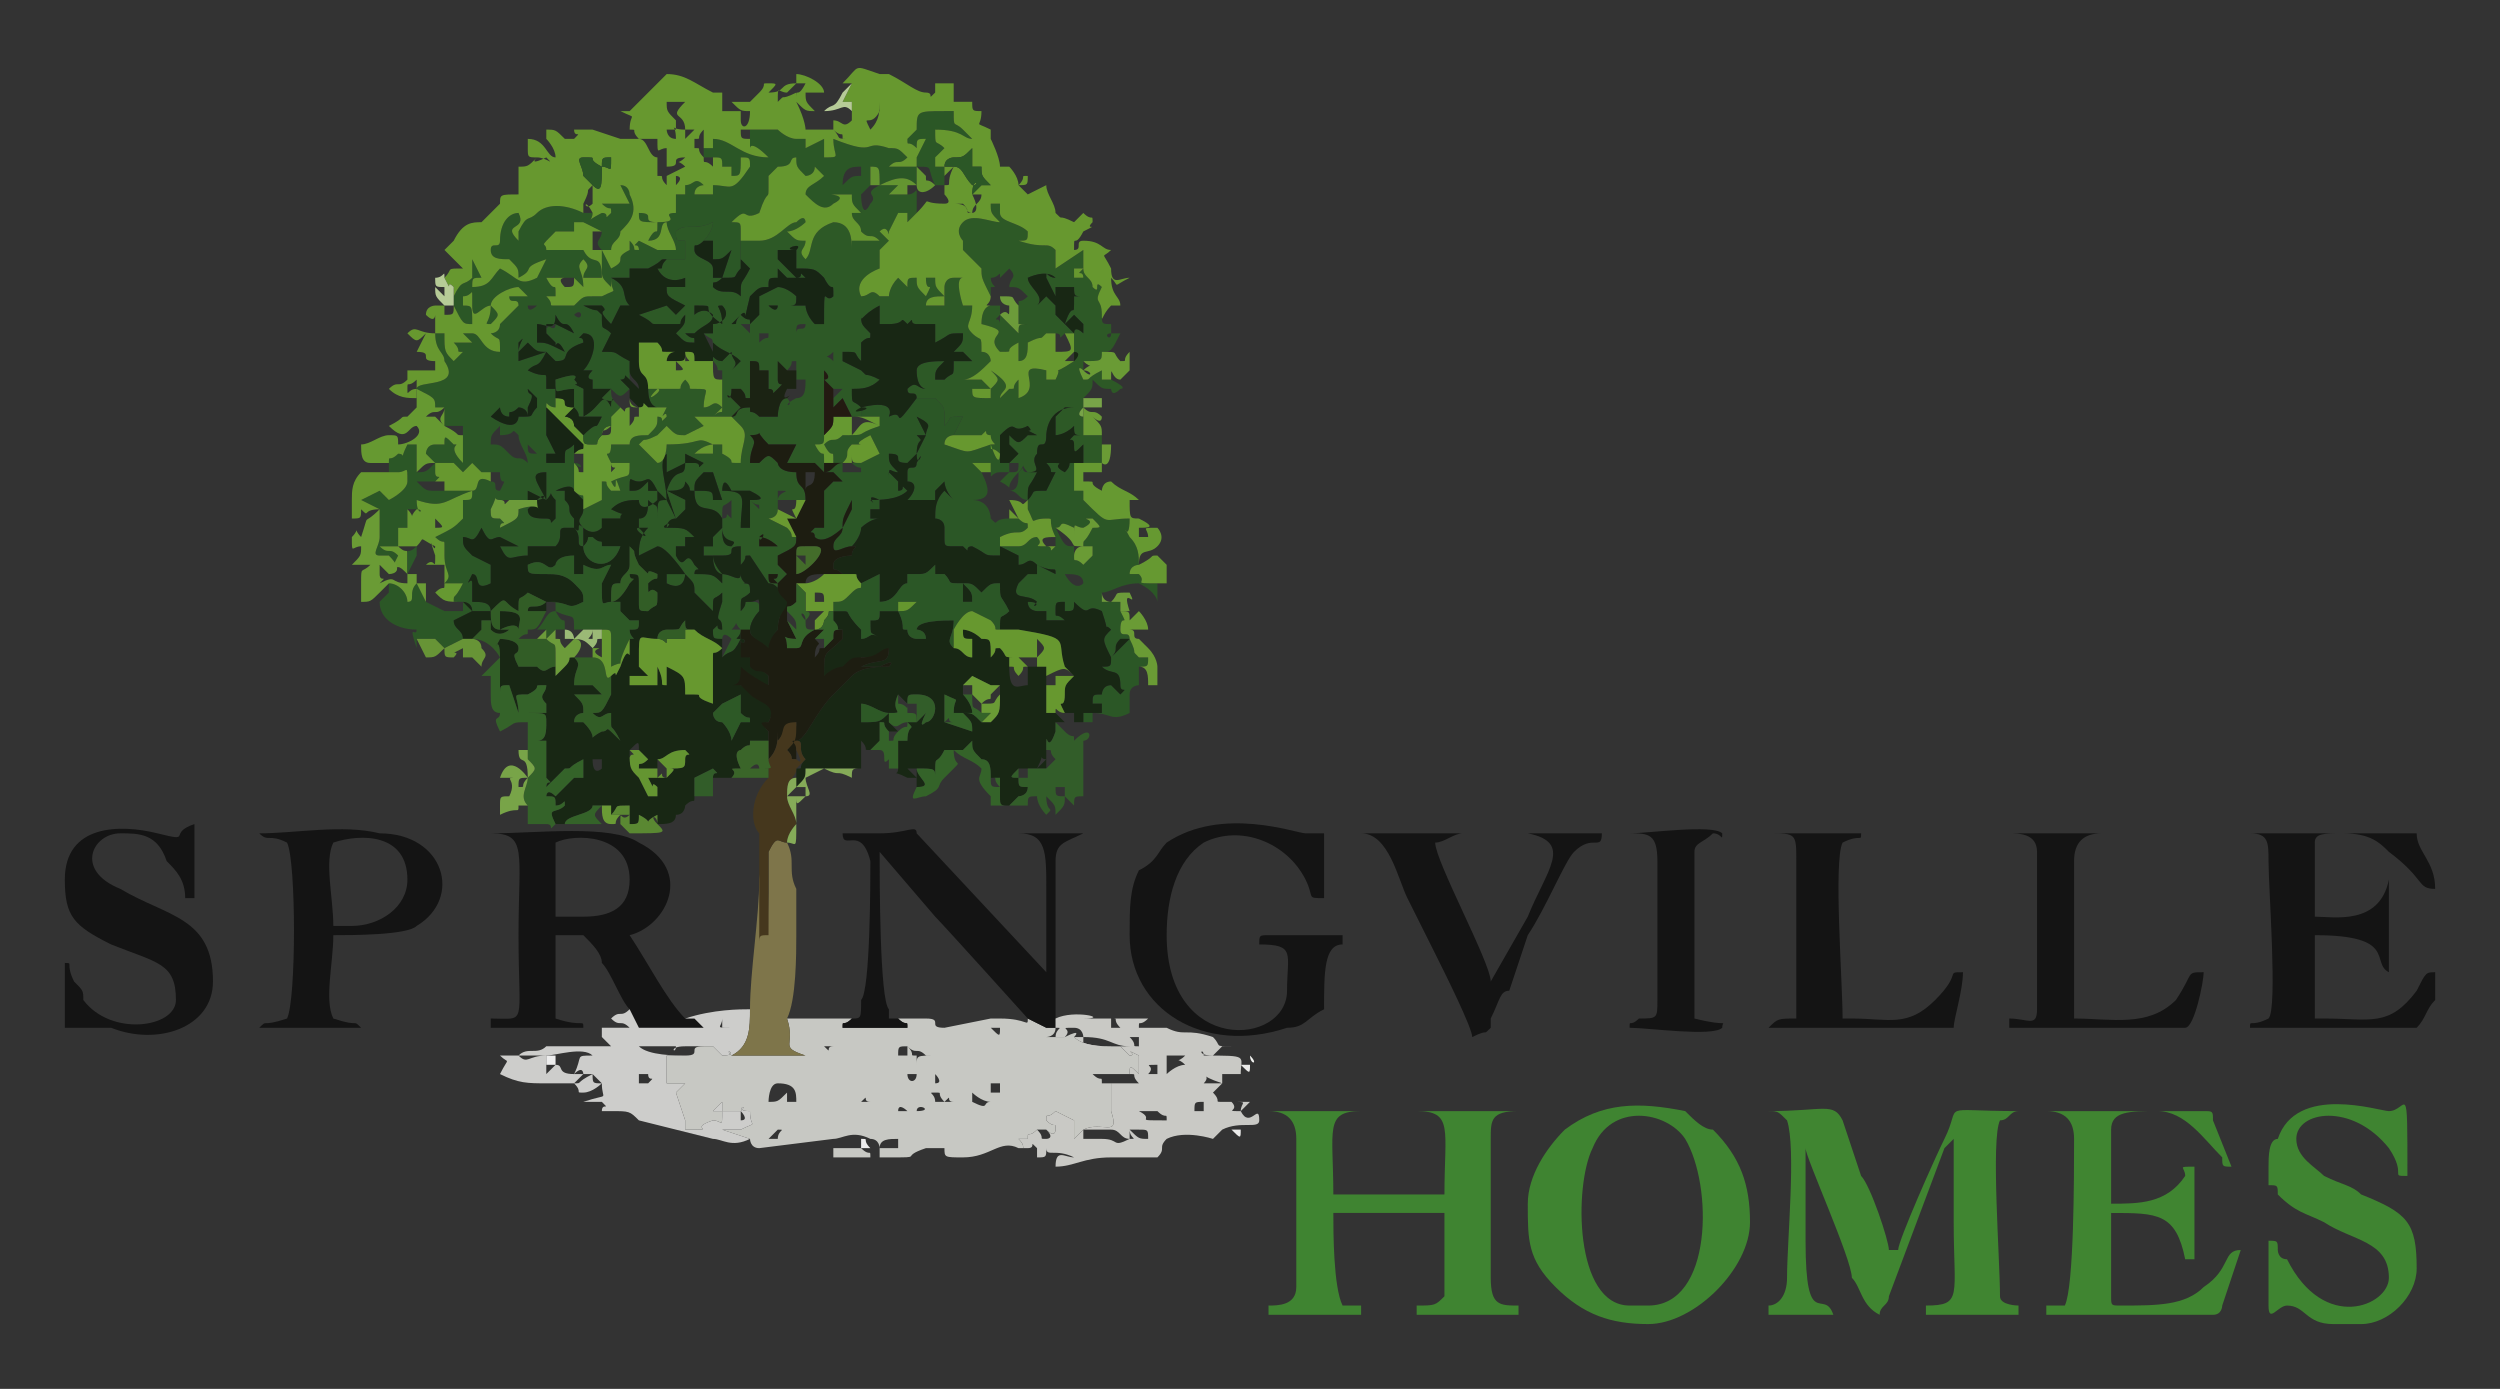<?xml version="1.0" encoding="UTF-8"?>
<!DOCTYPE svg PUBLIC "-//W3C//DTD SVG 1.1//EN" "http://www.w3.org/Graphics/SVG/1.1/DTD/svg11.dtd">
<!-- Creator: CorelDRAW X8 -->
<svg xmlns="http://www.w3.org/2000/svg" xml:space="preserve" width="270px" height="150px" version="1.1" style="shape-rendering:geometricPrecision; text-rendering:geometricPrecision; image-rendering:optimizeQuality; fill-rule:evenodd; clip-rule:evenodd"
viewBox="0 0 270 150"
 xmlns:xlink="http://www.w3.org/1999/xlink">
 <rect x="0" y="0" width="270" height="150" fill="#333333" stroke="none"/>
 <defs>
  <style type="text/css">
   <![CDATA[
    .fil41 {fill:none}
    .fil7 {fill:#141414}
    .fil20 {fill:#172514}
    .fil4 {fill:#182714}
    .fil18 {fill:#192815}
    .fil21 {fill:#1B2313}
    .fil9 {fill:#1D1D11}
    .fil27 {fill:#231A11}
    .fil1 {fill:#2B5726}
    .fil29 {fill:#2C5827}
    .fil35 {fill:#2C5A29}
    .fil0 {fill:#2D5926}
    .fil17 {fill:#325D26}
    .fil16 {fill:#325D29}
    .fil13 {fill:#346329}
    .fil25 {fill:#3A6529}
    .fil6 {fill:#3F8431}
    .fil5 {fill:#408531}
    .fil30 {fill:#436C2A}
    .fil15 {fill:#45371D}
    .fil32 {fill:#5A8832}
    .fil36 {fill:#62942C}
    .fil23 {fill:#649531}
    .fil12 {fill:#65972E}
    .fil14 {fill:#669931}
    .fil26 {fill:#679436}
    .fil2 {fill:#67982F}
    .fil22 {fill:#699930}
    .fil19 {fill:#6A9B35}
    .fil31 {fill:#6C9B3A}
    .fil24 {fill:#78A448}
    .fil11 {fill:#7E754A}
    .fil28 {fill:#85AB58}
    .fil33 {fill:#9BB976}
    .fil34 {fill:#B6CB97}
    .fil3 {fill:#C7C8C3}
    .fil8 {fill:#C9C9C5}
    .fil10 {fill:#CDCDCB}
    .fil37 {fill:#EBEBEA}
    .fil38 {fill:#EDEDED}
    .fil39 {fill:#F2F3F1}
    .fil40 {fill:#F6F6F6}
   ]]>
  </style>
 </defs>
 <g id="Layer_x0020_1">
  <g id="_954099168">
   <path class="fil0" d="M80 68c-1,0 -1,0 -1,0 1,-1 0,-1 1,0 0,1 0,0 0,0zm-2 -12c0,-2 0,-1 1,-2 0,1 0,1 0,2 -1,-1 0,0 -1,0zm3 -2c1,1 1,0 1,1l-1 -1zm3 -3c0,0 0,0 0,0 0,0 0,2 0,0zm6 -10l0 0zm0 0l0 0zm-10 -1l0 0c0,0 0,0 0,0zm4 1c0,0 0,0 0,0l0 -2c0,0 0,0 1,1 1,-1 0,-1 1,-1 1,0 0,0 0,0 0,1 0,1 0,2 1,0 0,0 0,0l1 0c2,0 0,0 0,0 0,1 0,2 -1,2 -2,1 0,1 -1,0 -1,0 -1,2 -1,2 -1,0 -1,0 -2,0 -1,-1 -1,0 -1,-1 -2,0 -1,1 -2,1l1 -1 -1 -1c-1,-1 0,1 0,-1l1 0c0,0 0,0 0,0 1,1 0,1 1,1l0 -2c0,0 0,0 0,0l0 0c0,-2 0,-2 0,-2 1,0 1,0 1,1 0,0 1,0 1,0 0,0 0,0 0,0 0,1 0,1 0,2 1,0 0,1 1,0 1,-1 0,0 0,-1zm3 -2l0 0c0,0 0,0 0,0zm3 0c-1,-1 -1,0 0,-1 0,1 0,0 0,1 0,0 0,0 0,0zm-4 -1l0 0c0,0 0,0 0,0zm-4 -1l0 0zm0 0l0 -1 1 0c0,1 0,0 -1,1zm-2 -2l1 0 0 1 -1 -1zm6 1l0 0c0,-1 0,-1 1,-1 1,0 0,0 0,0 0,1 -1,0 -1,1zm-1 -1l0 0c0,0 0,0 0,0zm29 0l0 0zm0 -1l0 1 0 -1zm-6 0c0,1 0,1 0,1 0,-1 -1,0 0,-1zm-23 -4c1,0 1,0 2,0 -1,-1 0,0 -1,0l-2 -2c0,-1 0,-1 0,-1 1,0 0,0 1,0 0,0 0,0 1,0 1,-1 -2,0 0,0l0 2c2,0 2,0 3,1 1,2 1,0 1,2 -1,1 -1,-2 -1,3 -1,0 0,0 -1,0 -1,-1 -1,-2 -1,-2l0 0c-1,0 0,0 -1,0 0,0 0,0 0,0 0,0 0,0 -1,0 -1,0 -1,0 -1,0 0,0 0,1 -1,0l1 0c0,0 0,0 1,0 1,0 1,0 1,-1 0,0 -1,-1 -2,-1l-2 1c0,0 0,0 0,0 0,1 0,1 0,2l-1 1c0,-1 0,0 -1,-1 -1,1 0,1 -1,1 0,0 0,0 1,-1 1,-1 0,2 1,-2 1,-1 1,-1 2,-1 0,-1 0,-1 1,-1l0 0c0,0 0,0 0,-1 1,1 0,0 1,1zm10 -10c-2,1 0,1 -1,2 -1,2 -1,-1 -1,-1 0,0 0,0 0,1 0,1 0,-1 0,0 0,1 0,0 0,1l-1 0c0,1 1,1 1,2 1,1 1,0 2,1 0,0 0,0 -1,0 -1,0 -1,0 -2,0 0,1 0,1 0,1 0,0 0,0 0,0 0,-1 0,-3 -2,-3 -3,1 -2,3 -3,4 -1,-1 0,-1 0,-2 -1,0 -1,0 -2,-1 1,0 2,-1 2,-1 0,0 0,-1 -1,0 -1,0 -2,2 -4,2 -1,0 0,0 0,0 -1,0 -1,0 -2,0 0,1 0,1 0,1l0 0c0,2 0,0 0,1 1,1 1,1 1,1 -1,2 -1,1 -1,3l0 0c-1,-1 -2,0 -3,-1 0,-1 0,0 1,-1 -1,0 -1,0 -1,0 0,-1 0,0 0,-1 0,-1 -2,-1 -2,-2 0,-1 0,0 1,-1 0,0 1,-1 1,-2 -2,1 -3,0 -4,1 0,1 0,1 1,1 0,1 0,0 0,1 0,0 0,0 0,0 0,0 0,0 0,0l0 1c-1,0 -1,0 -2,0 0,0 0,0 0,0 -1,1 0,1 -1,1 1,2 3,1 3,1l0 1c0,0 0,0 0,0l-2 0c0,1 0,1 2,2l-1 1 -1 -1 -3 1c2,1 1,1 2,1 1,0 1,0 2,0 1,0 0,0 1,-1 0,1 0,1 -1,2 1,1 1,1 2,1 0,-1 0,0 -1,-1 0,0 1,0 1,0 1,-1 2,-1 2,-2 -1,-1 -2,0 -2,0l0 -1c3,0 0,0 3,2 0,-2 -1,-2 0,-2 1,1 0,2 -1,2l0 1c0,0 -1,0 -1,0 1,1 1,0 1,2l0 -1c1,1 2,1 3,2 0,0 0,0 -1,1 1,-1 0,-1 0,-2l-1 1c-1,0 -1,-1 -1,0 1,1 0,1 1,1 0,1 0,2 0,2 0,1 0,1 0,2 0,1 0,0 -1,1 0,0 0,0 0,0 0,0 1,0 1,0l1 0c1,1 1,1 1,1 1,1 0,2 0,4 -2,0 0,0 -2,-1 0,0 0,0 0,0 0,0 0,0 0,0l0 -1 -1 0 0 1 -2 0c1,-1 2,-1 2,-1 -2,-1 -1,0 -5,0 0,0 0,2 -1,2 0,0 0,0 -1,-1 -1,-1 -1,-1 -1,-1 1,-1 0,0 2,-1 0,0 1,-1 1,-1 1,1 1,1 2,1 0,0 0,0 0,0l2 -1c-1,-1 -1,-1 -1,-1 1,0 2,0 2,0 1,-1 0,0 1,-1 -1,-1 -1,0 -2,0 0,-2 1,-2 -1,-2 0,-1 0,0 0,0 -1,0 0,0 -1,-1 -1,1 0,1 -1,1 -1,0 0,0 -1,0l-1 0c-2,2 1,0 0,0l-1 0c0,2 1,2 1,2 0,0 0,0 1,0 -1,2 0,0 0,1 -1,1 0,0 -1,0 0,1 0,1 -1,2 -1,0 -2,0 -2,1 0,0 0,0 0,0 -2,0 -2,0 -2,0 0,2 -1,0 0,2 0,0 0,0 0,0 1,0 1,0 2,0 0,0 0,0 0,0 0,0 0,0 0,0 0,2 0,1 -2,2 1,2 0,-2 1,1 0,0 0,0 0,0 0,0 0,0 -1,0 0,0 0,0 0,0 -1,-1 0,-1 -1,-1 0,2 0,0 0,2l-2 1c0,1 -1,1 0,2 0,0 1,1 2,0 0,0 0,0 0,-1 2,0 2,0 2,0 0,-1 1,0 -1,-1 0,0 0,0 0,0 1,-1 2,-1 3,-1 0,1 1,1 2,0 0,0 0,-1 0,-1 0,0 0,0 0,0l-1 0c0,0 0,0 0,0 0,-1 0,-1 0,-1 -1,1 -1,1 -2,1 0,-2 0,-1 1,-1 1,0 1,-1 2,1l1 1c0,-2 -1,-4 0,-5 0,1 0,0 0,1 0,0 0,0 0,1 0,0 2,-1 2,-1l0 -1c0,0 0,0 0,0 0,0 2,1 2,1 -1,1 0,0 -1,0 0,0 -1,0 -1,0 0,2 -1,0 -2,3 1,0 2,0 2,-1 1,1 0,1 1,1 0,-1 0,-1 1,-2 1,0 1,0 1,0l1 3c0,0 0,0 0,0l0 0c0,0 0,0 -1,0 0,-1 0,-1 -2,-1 0,3 2,1 3,3 0,0 0,0 0,1l2 0c0,-3 1,-4 -2,-4 0,0 0,-2 1,0l1 0 0 0c1,0 1,0 1,0 2,1 1,1 0,1l0 1c0,2 0,1 0,2l-3 0c0,2 2,1 1,2 -1,0 -1,-1 -1,-2 -1,1 0,0 -1,1l0 1c0,0 0,0 -1,0l0 0c0,1 0,1 0,1l1 0c0,2 1,2 1,2 0,1 0,0 0,1 -1,-1 -1,-1 -3,-1 0,-1 1,0 0,-1 -1,-2 -1,1 -2,-1 0,0 0,-1 0,-1 0,0 0,0 1,0 0,-1 0,-1 0,-1 0,0 0,0 0,0l1 0c0,0 0,0 0,0 -1,-1 -1,-1 -3,-1 -1,0 1,-1 0,0 0,0 0,-1 1,-1l-1 -2c-1,0 -1,0 -1,2 0,-2 0,-1 -1,-2 0,1 0,2 -1,2l0 1c2,2 -1,0 0,0 0,0 1,0 1,0 -1,1 -1,2 -1,3 2,-1 0,0 2,-1 1,0 3,3 3,3 -1,0 -1,0 -1,0 -1,0 -1,0 -1,0 0,1 0,0 0,1 2,1 2,-1 2,-1 1,1 1,1 1,2l1 1c1,1 0,0 1,1 0,-2 0,-1 1,-2 0,1 0,0 0,1 -1,3 0,1 0,3 -1,0 0,-1 -1,0l0 0c0,1 0,1 1,1 0,0 0,0 0,0 0,0 0,0 0,0 0,0 0,0 0,0 0,0 0,-1 1,0 0,0 0,0 -1,2 1,-1 1,0 2,-2l0 -1c0,1 -1,1 0,1l1 -1c0,-1 1,-2 1,-2 0,-1 0,-1 -1,-1 -1,0 0,0 -1,1 0,-2 0,-1 1,-2 0,-1 0,-1 -1,-1 1,0 0,0 0,-1 0,1 -1,0 -2,0 0,0 0,-1 -1,-2l1 0c2,0 0,-1 2,-1l0 2c1,-1 0,-1 1,-1l2 3c1,0 1,1 1,0 -1,0 -1,0 -1,-1 1,0 0,0 1,0 0,0 0,0 0,0 0,1 -1,0 0,1l1 -1c-1,-1 -1,-1 -1,-1 0,-1 0,-1 0,-2 -1,0 -2,0 -2,0 0,0 0,0 0,-1 1,-1 0,1 0,0 1,0 2,1 2,1 0,0 0,0 0,1 2,-1 2,-1 2,-2 -1,0 0,0 -1,-1l-2 -1c0,0 1,0 1,-1l0 -1c0,-1 0,0 0,-1 2,0 0,0 0,1l2 0 1 0c0,-2 -1,-1 -1,-3 0,0 0,0 0,0 -2,0 -2,-1 -2,-1 -1,-1 -1,-1 -2,0 -1,0 0,0 -1,0 0,-2 1,-2 0,-3 2,0 0,-1 2,1 1,0 1,0 3,0l-1 2c1,0 2,0 3,0l1 1c0,0 0,0 0,0l0 0c0,-1 0,-1 0,-1 0,-2 0,0 -1,-2 1,0 1,0 1,-1 0,0 0,0 0,0l0 -1c0,-1 0,-1 0,-2 0,-2 0,-3 0,-4 1,1 0,1 0,1 1,1 1,1 1,1 0,0 0,0 0,0 0,0 0,0 1,0 0,0 0,0 -1,1l0 1 1 -1 1 2 1 0 0 -1c-1,-1 -1,0 -1,-2 1,0 2,0 3,-1 -2,-1 -1,0 -2,-1l-2 -1c0,0 0,0 0,0l0 0c0,0 0,-1 0,-1 2,0 1,0 2,1 0,-2 0,0 0,-2 1,-1 1,0 1,-1 -1,-1 -1,-1 -1,-2 0,1 0,0 2,-1l0 2 1 0c0,0 0,0 0,0 2,0 1,-1 2,0l0 0c1,-1 0,0 1,0 0,0 0,0 2,0l0 2c2,-1 1,-1 3,-1 0,1 0,1 -1,2 1,0 0,0 1,0l1 1c-1,0 -2,0 -2,0 0,2 0,1 -1,2 0,0 -1,0 -1,0 0,-1 0,-1 1,-2 -1,0 -3,0 -3,1 0,2 1,2 1,2 -1,0 -1,-1 -2,0 0,1 1,0 1,1l2 0c1,1 1,1 1,2 0,0 0,0 0,1 1,-1 0,-1 2,-1l-1 2c-1,0 0,0 0,0 1,0 -1,0 1,0 3,0 -2,0 2,0 1,-1 0,0 1,0l0 0c0,1 1,1 0,1 0,1 0,0 1,1 0,-1 0,-1 0,-1 0,-1 0,0 0,-1l0 0c2,-2 1,0 3,-1 1,1 -1,0 1,1 -1,0 0,0 -1,0 0,0 0,0 0,0l0 0c-1,1 -1,1 -2,0 0,1 0,1 0,1l0 0c0,0 1,1 1,1l-1 1c1,0 1,0 1,0 0,1 0,1 -1,1 -1,1 -1,1 -1,1 2,1 0,1 2,-1 1,-1 0,-1 1,0 2,0 0,-1 1,-2 0,-2 1,0 1,-2 0,0 0,-3 3,-3 -2,0 0,0 -1,0l-1 1c0,0 0,0 0,0 0,0 0,0 0,0 0,0 0,0 0,0 0,2 0,0 0,2 0,0 1,0 2,-1 0,1 0,1 1,1 -1,0 -1,0 -1,0 -1,1 0,0 0,1 0,1 0,1 1,0 0,2 0,0 0,2 0,0 0,0 0,0 1,0 1,0 2,0l0 -3c-1,0 0,0 -1,0 0,0 -1,0 -1,0l0 -2c0,0 -1,0 0,-1 0,0 0,0 0,0l0 -1c1,-1 1,-1 1,-2 1,1 1,1 2,1 0,0 0,1 1,0 0,0 1,0 -1,-1 -1,0 0,0 0,0l-1 0c0,0 0,-1 0,-1 0,0 0,0 0,0 0,0 0,0 0,-1l0 1c-2,1 -1,1 -2,1 -1,-2 0,-1 0,-1 0,0 0,0 0,0l0 -1c2,0 2,0 2,-1l0 0c1,0 1,0 2,-2 -1,0 0,0 -1,0 0,0 0,0 0,0 -1,0 0,1 0,0l0 -1c-1,0 -1,0 -1,-1 0,-2 -1,-1 0,-3 -1,-1 0,1 -1,0 0,-1 -1,-1 -1,-2 -1,1 0,0 0,1 0,0 0,0 -1,0 0,0 0,-1 0,-1l1 0 0 -2 -3 2 0 -2c-1,-1 -1,0 -4,-1 1,0 1,0 1,-1 -1,-1 -3,-1 -3,-2 0,0 0,0 0,-1 0,0 0,0 -1,0 0,0 0,0 0,0 0,1 0,1 1,2 -1,0 -3,-1 -4,0 -1,1 0,2 0,2 0,1 0,0 0,1 0,0 1,1 2,2 0,1 0,1 1,3l0 -1c1,0 0,0 0,-1 1,0 1,-1 1,0l1 -1c1,1 0,1 0,2 1,0 1,0 2,1 -1,1 -1,0 -1,1 0,0 0,1 0,2l2 0c0,0 0,0 -1,0 -1,0 -1,0 -1,1 -1,-1 -1,-1 -2,-2 0,0 2,-1 0,0 0,-1 0,-1 0,-1 0,0 0,0 -1,0 0,-1 0,0 0,0l0 0c0,0 -1,0 -1,2 4,1 0,1 2,3 2,0 0,0 2,-1 0,1 0,2 0,2 0,0 0,0 0,0 1,0 1,-1 1,-2 2,-1 1,0 2,-1l1 0c0,0 -1,0 0,0 1,0 0,1 1,0l1 0 -1 -1 -1 -1c0,0 1,0 0,0l0 -1c0,0 0,0 0,0 0,0 0,0 0,0 -1,-1 0,0 -1,-1l-1 1c1,-1 -1,-2 -1,-3 0,0 2,-1 3,0 -1,0 -1,-1 -1,0l1 2c0,0 0,0 0,0 0,0 0,-1 0,-1l2 0c0,1 0,1 1,1 -1,0 -1,0 -1,0 0,0 0,0 0,0 0,3 0,0 -1,3 1,-1 1,-1 1,-1 1,1 0,0 1,1 0,1 0,0 0,1 0,0 -1,-1 -1,0 0,2 0,0 0,2 0,0 1,0 0,1l0 -1c0,1 0,0 0,1 -3,2 -1,0 -2,2l-1 0 0 -1c-4,-1 0,2 -3,3 0,-1 0,-1 0,-2 -1,1 0,1 -1,1l-1 1c0,-1 2,-1 -1,-3 1,1 1,1 0,2 0,0 0,1 0,1 -2,0 -2,0 -2,-1 1,0 0,0 2,0l-1 -1c-1,0 -1,0 -2,0 1,0 2,-1 3,-2 0,0 0,-1 -1,-1 0,-2 0,-1 -1,-2 -1,-1 0,-1 0,-3 -1,0 0,0 -1,0 0,0 -1,-3 0,-3 -2,0 -1,0 -1,0 -1,0 -1,1 -1,1 0,1 0,0 0,2 -1,0 0,0 -1,0 0,0 0,0 -1,0 0,-1 1,-1 2,-1 -1,-1 -1,-1 -1,-2 0,0 -1,0 -1,0 0,0 0,0 0,0l0 0c0,2 1,0 0,2 -1,-1 -1,-1 -1,-2 -1,0 -1,0 -1,1l-1 -1c-1,1 -1,2 -1,2 -1,0 0,0 -1,0 -1,-1 -1,0 -2,0 -1,-2 2,-3 2,-3 0,-1 0,-1 0,-2 0,0 0,1 0,0 0,0 0,0 0,0l1 -1 -1 -1c1,-1 1,1 1,0l1 -2c0,0 0,0 0,0l0 0 1 0c0,0 0,0 0,0l0 1c1,-1 0,0 1,-1 0,-1 0,0 0,-2 0,-1 0,0 -1,0l-2 0c1,-1 1,-1 1,-1l-2 0z"/>
   <path class="fil1" d="M58 54c0,2 1,0 -2,1 0,1 0,1 -2,2 0,-1 1,0 0,-1l0 0c0,0 0,0 0,0 -1,0 -1,0 -1,-1 1,-2 0,-1 1,-1 0,0 0,0 1,0l1 0c1,0 0,0 1,0 0,0 0,0 0,0l0 -1 2 1c-1,-2 -2,-3 0,-3 0,2 0,1 0,3 1,-1 0,-1 1,0 0,0 0,0 0,0l0 2c0,0 0,0 0,0 -1,1 0,0 -1,0 -1,0 -2,0 -2,-1l1 -1c1,-1 1,0 0,0zm-4 -3l0 0zm-7 -1l1 0 1 0 1 1 0 0 1 -1 1 1c0,0 1,0 1,0 1,0 0,0 1,0 0,0 -1,0 0,0 0,2 1,0 0,2 -1,0 0,-1 -1,-1 -2,-1 -1,1 -2,1 -1,0 -1,0 -1,0 0,0 0,0 0,0 -2,0 0,0 -2,0l-1 0c-1,0 -1,0 -2,-1 2,0 0,0 2,0 1,1 0,0 0,0 1,-1 0,0 0,-1 0,-1 0,0 0,0 0,0 0,-1 0,-1zm-2 1c0,0 0,0 0,0l0 0zm0 0l-1 0 1 0zm12 -3c0,0 0,0 0,0 0,0 1,1 1,1 -1,0 -1,0 -1,-1zm-3 -2l0 1c2,0 1,-1 2,0 0,1 1,2 1,3 -1,-1 -1,0 -2,-1 -1,-1 -1,-1 -2,-1 0,-1 0,-1 1,-2zm-2 -4c0,0 1,1 0,0 0,0 -1,1 0,0zm5 2c1,-2 0,-1 0,-2l1 1c0,1 0,1 0,1 -1,1 0,1 -2,1 0,0 0,2 -3,0l1 -1c0,0 0,1 1,1 0,-1 0,0 1,-1 0,0 1,0 1,1l0 -1c0,0 0,0 0,0zm2 -9c0,0 1,1 1,0 -1,0 -1,1 -1,0zm0 1c0,0 0,0 0,0l1 1c0,1 0,-1 1,1 -2,-1 -2,-1 -3,-1l0 -2c1,0 2,1 2,-1 1,2 1,0 2,2 -2,-1 -2,-1 -2,-1 0,0 0,0 0,0 -2,0 -1,0 -1,0l0 1zm3 -2c1,-1 1,1 0,0 0,0 0,0 0,0zm-5 -1c0,0 1,0 1,0 0,0 -1,1 -1,0zm34 -13c0,-2 1,-2 2,-2l0 1c-1,0 -1,0 -2,1zm-10 -5c0,0 0,0 0,0 0,1 0,0 0,1 0,0 0,-1 2,1 -3,0 -4,-2 -6,-2 0,0 0,1 0,1 0,0 0,0 -1,0 0,0 0,-1 0,1 1,0 0,0 1,0 1,0 1,0 1,1l1 0c0,0 0,0 0,1 0,0 0,0 0,0 0,0 0,0 0,0 1,0 1,0 1,-2 1,0 1,0 1,1 -2,3 -2,2 -4,2l0 1c0,0 -1,0 -1,0l-1 0c0,-1 1,-1 1,-1 -1,-1 -1,0 -2,0l0 1c0,0 0,0 -1,0l0 2c-2,0 1,1 -2,1 -2,0 0,-1 -2,-1 0,1 0,1 2,1 0,2 0,0 -1,2 2,0 1,-2 2,-2 0,1 1,2 1,3 -1,0 -1,0 -2,0l-2 -1c0,0 0,0 0,0 -1,1 0,0 0,1 -1,0 0,0 -1,-1l0 1c0,0 0,-1 0,0 -2,1 0,1 -2,2l-1 -2 1 0c0,-1 1,-1 1,-2 1,-1 2,-2 1,-4 0,0 0,-1 -1,-1l1 2 -3 0c1,1 1,0 1,1 -1,1 0,0 -1,0 -2,1 -1,1 -1,0 -1,0 -1,0 -1,0l1 0c-1,0 -1,0 -1,0 -2,-1 -4,-1 -5,0 -1,1 -1,0 -2,2 0,0 0,0 0,1l0 0c-2,-2 1,-1 0,-3 -1,0 -2,1 -2,3 0,1 -1,0 -1,1 0,1 1,1 2,1 1,1 1,1 1,2 2,-1 0,-1 3,-2l-1 2c-2,1 -2,0 -4,-1 -1,1 -1,2 -3,2 0,-1 0,-1 1,-1l-1 -2c0,1 0,0 0,2 -1,1 -1,0 -2,2l0 0 0 1c-1,1 0,0 0,0 1,2 1,2 2,2 0,-2 0,-2 -1,-2 0,0 0,0 0,-1 1,0 1,-1 1,0 0,1 0,1 0,1 0,2 1,0 2,0 0,2 -1,2 0,2 1,-1 1,-1 0,-2 0,-1 2,-2 3,-2l1 1c-1,0 -1,0 -2,0 0,1 1,0 1,1l-2 2c0,1 -1,1 -1,1 1,1 1,0 1,2 -2,0 -2,-2 -3,-2 -1,0 -1,0 -1,0l1 1c0,0 0,0 0,0l-2 0c1,1 0,1 1,1l-1 1c-1,-1 -1,-1 -1,-3l-1 0c0,2 1,2 1,3 2,3 -3,2 -3,3 2,1 2,1 2,2 1,0 0,0 1,0 0,1 0,1 0,2 0,0 2,0 2,0l0 1c0,1 0,0 0,1l0 2c-2,-2 0,-2 -1,-2 -1,-1 -1,-1 -1,0l-1 0c-1,0 -1,1 -1,1l1 1c-1,1 -1,1 -2,1l0 0 0 -1c0,-2 0,-1 0,-2l-1 0c-1,2 0,1 -1,1 -1,1 -1,0 -1,1 0,1 0,0 0,1 1,0 0,0 1,0 1,0 1,-1 1,1 0,1 -2,2 -2,2l-1 -1 -2 1 2 1 0 1 0 0c0,0 0,1 0,1l0 1c0,1 -1,2 0,2 1,0 1,0 1,0 2,2 0,2 0,2l0 0 1 -2c-1,-1 -1,0 -2,-1 1,0 1,0 1,0l1 0c0,0 0,1 0,1l0 -3 1 0c0,0 0,-1 0,-2l1 0c1,0 0,1 0,-1 3,1 3,0 6,-1 0,1 0,1 -1,1 0,0 0,0 0,0 0,1 0,1 0,2 0,0 0,0 0,0l0 0c0,0 0,0 0,0 -1,1 -1,1 -3,2 1,1 1,0 1,1l0 1c0,2 1,2 0,3 0,0 0,0 0,0 0,0 0,0 1,0 0,0 0,0 1,0 -1,2 -1,1 -1,2 2,0 0,0 1,0 0,1 0,1 0,1 -2,0 -1,0 -2,0l-2 -1c0,0 0,0 0,0l-1 -2c-1,1 0,2 -1,2 0,-1 -1,-2 -2,-2l0 1 -1 1c0,2 2,3 4,3 0,1 -1,-1 0,2 0,0 0,0 0,-1 2,0 1,0 2,0l1 1 2 -1c0,-1 -1,-1 -1,-2l2 -1c0,-1 -1,-1 -1,-1 0,0 0,0 1,1 0,0 0,0 0,0 1,0 2,0 2,0 0,-1 -1,-1 -2,-1 0,0 0,0 0,0l0 -1c0,0 0,0 0,0 0,-1 0,-1 0,-1 0,-1 -1,1 0,-1 0,0 0,0 0,0 1,0 0,2 2,1 0,0 0,0 0,-2l-2 -1c-1,-1 -1,-1 -1,-2 1,0 1,1 2,-1 1,2 1,1 2,1 0,0 0,0 0,0l2 1c0,0 0,0 0,0 0,0 0,0 0,0 0,0 0,0 0,0 0,0 -1,0 -2,0 1,2 1,1 3,1 0,-1 0,-1 0,-1 1,0 2,0 3,0 1,-1 0,-2 1,-2 1,0 0,0 1,0 1,1 0,2 1,2 0,-2 0,0 0,-2 -1,-1 0,1 -1,0l0 -1c-1,-1 0,-1 -1,-2 0,-1 0,0 0,-1l-1 0c2,-1 2,0 2,0l1 1c0,-1 0,0 -1,-1l0 0 0 -1c0,-1 0,-1 0,-2 1,0 1,1 0,0 0,0 0,1 0,0 0,-2 0,-1 0,-1l0 -1c-1,1 -1,0 -1,2 -1,0 -2,0 -2,0l0 -1 1 0 -1 -2 0 0c0,-1 0,-1 0,-1 0,-1 0,-1 0,-1 0,-1 0,-1 0,-1 0,-1 0,0 1,0 0,-1 0,0 0,0 0,-1 0,-1 0,-1l0 -1c-1,0 -1,0 -1,0 0,0 0,0 0,0 0,-1 0,0 0,-1 0,0 0,0 0,0 0,-1 0,0 -2,-1 1,-1 1,0 2,-2l-3 1 0 -2c0,0 0,0 0,0 1,-1 0,0 0,1l1 -1c1,1 1,1 2,1 0,0 0,0 1,1 2,0 0,-1 3,-2 0,-1 -1,0 0,-1 2,0 1,3 0,4 0,0 0,0 0,0 0,0 0,0 0,0l1 0c-1,1 0,1 0,1l0 1c0,0 1,0 1,0 0,0 0,0 0,0 0,0 0,0 0,0 1,0 1,0 1,0 0,0 0,-1 0,0 1,1 1,1 2,0 0,0 0,0 -1,-1 0,0 0,0 0,0 1,0 0,-1 1,0 0,-2 0,-1 0,-1 0,0 0,0 0,0 0,0 0,0 0,-1 -2,-1 -1,-1 -3,-1l1 -2c-1,-1 -1,0 -1,-2 -1,-1 0,0 -2,-1 1,0 1,0 1,0 1,0 0,0 1,0 1,1 -1,0 1,2l1 -2c0,0 0,0 0,0 1,0 0,0 1,0 -1,-1 0,-2 -2,-3 0,2 1,1 -1,2l-1 0c-1,0 -1,0 -2,1 -1,0 -1,0 -2,0 -1,0 0,0 -1,-1 1,0 1,0 1,0 0,-2 0,0 -1,-2 1,0 0,0 1,0 0,0 0,0 1,0l0 0c1,0 1,0 1,0l1 1c0,-2 -1,-2 0,-3 1,1 0,1 0,2l2 0c0,-3 -1,-1 -2,-3 -1,0 -1,0 -1,0 -2,0 -3,0 -3,0 0,-1 -1,0 1,-2l2 0c0,0 0,0 0,0l0 -1c0,0 0,0 1,0l2 1c0,1 -1,1 0,2 0,1 0,2 0,2 0,1 0,1 1,2l0 -1 2 0c0,-1 0,-1 0,-1 1,0 0,0 1,0 2,0 -1,0 1,0 2,-1 1,-1 2,-1 0,0 0,0 0,0 1,0 1,0 2,0l0 -1c0,0 0,0 0,0 0,0 0,0 0,0 0,-1 0,0 0,-1 -1,0 -1,0 -1,-1 1,-1 2,0 4,-1 0,1 -1,2 -1,2 0,0 1,0 1,0 0,1 0,1 0,2 1,0 1,0 2,-1l-1 3c2,0 1,0 2,-1l0 -1c0,-1 0,1 0,-1l0 0c0,0 0,0 0,-1 0,0 0,0 0,-1 0,-1 0,-1 -1,-1 2,-2 1,0 3,-1 0,0 0,0 0,0 0,0 0,0 0,0 1,-3 1,-1 1,-3 0,-1 0,0 0,-1 1,-1 1,-1 1,-1 2,0 1,-1 2,-1 0,1 0,1 1,2 0,0 1,0 1,-1 0,0 0,0 0,0 0,0 0,0 0,0l1 1c-1,1 -2,1 -2,2 1,1 2,2 3,1 2,-1 -1,-1 0,-1 0,0 1,0 2,0 0,1 0,1 1,2 0,-1 0,0 0,-1 0,-1 0,1 0,0 0,-1 0,-1 0,-1 1,-1 1,-1 1,-1l0 -2c1,0 1,0 1,2 2,-1 3,-1 4,0 0,-2 0,-2 0,-2 2,0 1,0 2,2 0,0 0,0 1,0 0,-1 0,0 0,-1 0,-1 0,0 0,-1 -1,0 -1,0 -1,0 0,-1 0,-1 0,-1 1,0 0,0 0,0 1,-1 1,1 0,0l1 -1c-1,-1 -1,0 -1,-2 3,0 3,1 4,1 -1,-1 -1,-1 -1,-1 -1,-1 -1,0 -1,-2l-1 0c-3,0 -3,0 -3,2 -1,1 0,0 -1,1 0,1 0,0 1,1 0,-1 0,-1 1,-1 -1,2 0,0 -1,2 0,0 0,1 0,1 -1,0 -2,0 -3,0 1,-1 1,0 2,-1 -1,-1 -1,-1 -2,-1 -3,-1 -1,1 -6,-1 0,2 1,2 -1,2l0 -2c0,0 0,0 0,0 0,0 0,0 0,0l-2 1 0 -1c0,0 0,0 0,0 -1,0 0,0 -1,0 -1,0 -2,-1 -2,-1l-3 0c0,0 0,0 0,1z"/>
   <path class="fil2" d="M99 23l0 0zm6 -2c0,0 0,0 1,0 0,1 -1,1 -1,2 -1,0 0,0 -1,-1 0,0 0,0 0,0 0,0 0,0 -1,0 2,0 1,1 2,1 0,0 1,0 0,-2zm1 -1l0 0zm-33 0c0,0 0,-1 0,-1 0,0 1,0 0,1zm-9 0c0,0 0,0 0,0 0,0 0,0 0,0 0,0 0,0 0,0l-1 -1c0,-1 -1,-2 0,-2 2,0 0,0 2,1 0,-1 0,-1 1,-1 0,2 0,1 -1,1 0,2 0,3 -1,2zm-6 -3c1,0 2,1 1,0 0,0 0,0 0,0 0,0 -2,1 -1,0zm48 3l-1 1c0,-2 1,-1 0,-1 -1,-1 -1,-2 -2,-2l-1 0c0,0 0,0 0,0 0,-1 1,-1 1,-1 1,0 1,0 2,-1 0,2 0,1 0,2l1 0c0,1 0,1 1,2 -2,0 0,0 -1,0zm-4 -3l0 0zm-12 -3c1,1 1,0 1,1 1,0 1,0 1,0 -2,0 -1,0 -2,-1zm-17 1c1,0 1,0 1,0l-1 0zm20 -1c0,0 0,0 0,1 0,-1 0,0 0,-1zm-3 0l0 0 0 0zm-16 1l0 -1 1 0c-1,1 -1,1 -1,1zm19 -1l0 0zm-18 0c1,0 1,0 1,0 -1,0 0,0 -1,0zm18 -3c0,1 0,1 0,1 0,-1 0,0 0,-1zm2 0c0,1 0,2 -1,3 -1,-2 0,0 1,-2l0 -1c0,0 0,0 0,0zm-22 4c-1,0 -1,-1 -1,-1 0,0 0,0 1,0l0 -1c-1,-1 -1,-1 -1,-2 0,0 1,0 2,0 -2,2 0,1 0,3 -2,0 -1,-1 -1,1zm20 -4c0,0 0,0 1,0l-1 0zm-7 0l0 -1c-2,1 -1,0 -2,1 0,-2 0,-1 1,-1l1 -1c1,0 0,0 1,0 -1,2 -1,0 -1,2zm6 -2c0,0 0,0 0,0 0,0 0,0 0,0 0,0 0,0 0,0l-1 2 1 0 0 0c0,0 0,0 0,0 0,0 0,0 0,0l0 0c0,2 0,1 0,1 0,0 0,0 0,0 0,0 0,0 0,0 0,0 0,0 0,0 0,0 0,0 0,0 0,1 0,1 0,1 -1,1 -1,0 -2,0l0 1 -3 0c0,0 0,-1 -1,-3 1,1 1,1 2,1 -1,-1 -1,-1 -1,-2l2 0c0,-1 -2,-2 -3,-2 0,0 0,0 0,1 -2,0 -1,1 -3,1 1,-1 1,-1 0,-1 -1,0 0,0 -1,1l-1 1c0,0 0,0 0,0 0,0 0,0 0,0 0,0 0,0 -1,0 0,0 0,0 -1,0 1,1 1,1 2,1 0,2 -1,2 -1,1 0,-1 0,0 0,-1l-2 0c0,-1 0,0 0,-1 0,-1 0,-1 0,-1l-1 0c-2,-1 -3,-2 -5,-2l-4 4c-1,0 0,0 -1,0l0 0c2,1 1,0 1,2 1,0 0,0 1,1 2,0 2,0 2,0 0,2 0,1 1,1 0,1 0,1 0,2 2,0 0,-1 2,-1 -1,1 -1,0 0,1l-2 1c0,0 0,0 0,1 -1,-1 0,-1 -1,-1 0,-1 0,0 0,-1 0,0 0,0 0,0l0 0c0,0 0,0 0,0 0,0 0,0 0,0l0 -1c-1,0 -1,-2 -2,-2 -1,0 -1,0 -2,0l-3 -1c-1,0 -1,0 -2,0 0,1 1,0 0,1 0,0 -1,0 -1,0 -1,-1 -1,-1 -2,-1 0,2 0,1 0,1 0,0 1,1 1,2 -1,0 -1,-2 -3,-2 0,1 0,1 0,1 0,1 0,1 1,1 -1,1 -1,1 -2,1 0,1 0,2 0,3l0 0c-2,0 -2,0 -2,1l-2 2c-1,0 -2,0 -3,2l-1 1c1,1 2,2 2,2l0 0c-2,0 -1,0 -2,1 0,0 0,0 0,0 1,2 0,0 1,1l0 1c1,-2 1,-1 2,-2 0,-2 0,-1 0,-2l1 2c-1,0 -1,0 -1,1 2,0 2,-1 3,-2 2,1 2,2 4,1l1 -2c-3,1 -1,1 -3,2 0,-1 0,-1 -1,-2 -1,0 -2,0 -2,-1 0,-1 1,0 1,-1 0,-2 1,-3 2,-3 1,2 -2,1 0,3l0 0c0,-1 0,-1 0,-1 1,-2 1,-1 2,-2 1,-1 3,-1 5,0 0,-1 0,-1 0,-1 1,-2 0,-1 1,-2 0,1 0,1 0,1 0,1 0,0 0,1 -1,1 -1,-1 0,1 1,0 1,0 -1,0 0,0 0,0 1,0 0,1 -1,1 1,0 1,0 0,1 1,0 0,-1 0,0 -1,-1l3 0 -1 -2c1,0 1,1 1,1 1,2 0,3 -1,4 0,1 -1,1 -1,2l-1 0 1 2c2,-1 0,-1 2,-2 0,-1 0,0 0,0l0 -1c1,1 0,1 1,1 0,-1 -1,0 0,-1 0,0 0,0 0,0l2 1c1,0 1,0 2,0 0,-1 -1,-2 -1,-3 -1,0 0,2 -2,2 1,-2 1,0 1,-2 -2,0 -2,0 -2,-1 2,0 0,1 2,1 3,0 0,-1 2,-1l0 -2c1,0 1,0 1,0l0 -1c1,0 1,-1 2,0 0,0 -1,0 -1,1l1 0c0,0 1,0 1,0l0 -1c2,0 2,1 4,-2 0,-1 0,-1 -1,-1 0,2 0,2 -1,2 0,0 0,0 0,0 0,0 0,0 0,0 0,-1 0,-1 0,-1l-1 0c0,-1 0,-1 -1,-1 0,1 0,1 0,1 -1,-1 -1,0 -1,-1 -1,-1 0,-1 -1,-1l0 -1c1,0 0,0 1,-1l0 2c1,0 1,0 1,0 0,0 0,-1 0,-1 2,0 3,2 6,2 -2,-2 -2,-1 -2,-1 0,-1 0,0 0,-1 -1,0 -1,0 -1,-1l1 0c0,1 0,1 0,1 0,-1 0,-1 0,-1l3 0c0,0 1,1 2,1 1,0 0,0 1,0 0,0 0,0 0,0l0 1 2 -1c0,0 0,0 0,0 0,0 0,0 0,0l0 2c2,0 1,0 1,-2 5,2 3,0 6,1 1,0 1,0 2,1 -1,1 -1,0 -2,1 1,0 2,0 3,0 0,0 0,-1 0,-1 1,-2 0,0 1,-2 -1,0 -1,0 -1,1 -1,-1 -1,0 -1,-1 1,-1 0,0 1,-1 0,-2 0,-2 3,-2l1 0c0,2 0,1 1,2 0,0 0,0 1,1 -1,0 -1,-1 -4,-1 0,2 0,1 1,2l-1 1 1 0c0,0 0,0 0,0 0,0 -1,0 -1,0l0 0c0,0 0,0 0,1 0,0 0,0 0,0 0,0 0,0 1,0 0,1 0,0 0,1 0,0 0,0 1,-1 -1,2 0,2 -1,2 0,1 0,0 0,1 0,0 1,1 0,1 -3,0 -1,-1 -3,1 0,-2 0,-1 0,-2 0,2 0,1 0,2 -1,1 0,0 -1,1l0 -1c0,0 0,0 0,0 0,0 0,0 -1,0 0,0 0,0 0,0 0,0 0,0 0,0l-1 2c0,1 0,-1 -1,0l1 1 -1 1c0,0 0,0 0,0 0,1 0,0 0,0 0,1 0,1 0,2 0,0 -3,1 -2,3 1,0 1,-1 2,0 1,0 0,0 1,0 0,0 0,-1 1,-2l1 1c0,-1 0,-1 1,-1 0,1 0,1 1,2 1,-2 0,0 0,-2l0 0c0,0 0,0 0,0 0,0 1,0 1,0 0,1 0,1 1,2 -1,0 -2,0 -2,1 1,0 1,0 1,0 1,0 0,0 1,0 0,-2 0,-1 0,-2 0,0 0,-1 1,-1 0,0 -1,0 1,0 -1,0 0,3 0,3 1,0 0,0 1,0 0,2 -1,2 0,3 1,1 1,0 1,2 1,0 1,1 1,1 -1,1 -2,2 -3,2 1,0 1,0 2,0l1 1c-2,0 -1,0 -2,0 0,1 0,1 2,1 0,0 0,-1 0,-1 1,-1 1,-1 0,-2 3,2 1,2 1,3l1 -1c1,0 0,0 1,-1 0,1 0,1 0,2 3,-1 -1,-4 3,-3l0 1 1 0c1,-2 -1,0 2,-2 -1,0 -1,0 -1,0l1 -1 -2 0c1,0 0,0 0,0 1,0 1,0 2,0l0 -2 -1 0c1,2 1,2 -1,2l0 -2 -1 0c-1,1 0,0 -2,1 0,1 0,2 -1,2 0,0 0,0 0,0 0,0 0,-1 0,-2 -2,1 0,1 -2,1 -2,-2 2,-2 -2,-3 0,-2 1,-2 1,-2l0 0c-1,0 0,0 0,-1 0,0 0,0 0,-1l0 1c-1,-2 -1,-2 -1,-3 -1,-1 -2,-2 -2,-2 0,-1 0,0 0,-1 0,0 -1,-1 0,-2 1,-1 3,0 4,0 -1,-1 -1,-1 -1,-2 0,0 0,0 0,0 1,0 1,0 1,0 0,1 0,1 0,1 0,1 2,1 3,2 0,1 0,1 -1,1 3,1 3,0 4,1l0 2 3 -2 0 2 -1 0c0,0 0,1 0,1 1,0 1,0 1,0 0,-1 -1,0 0,-1 0,1 1,1 1,2 1,1 0,-1 1,0 -1,2 0,1 0,3 0,0 0,0 0,0 0,1 0,0 1,-1 0,0 0,0 0,0 1,0 0,0 1,0 0,-1 -1,-1 -1,-3 1,1 0,1 2,0 -1,0 -2,1 -2,-1 -1,-2 -1,-1 0,-2 -1,0 -1,-1 -3,-1 -1,0 0,1 -1,1 0,-2 0,0 1,-2 2,-1 0,0 1,-1 0,-1 0,0 -1,-1 0,0 -1,1 -1,1 0,0 0,0 0,0 0,0 0,0 0,0 -2,-1 -1,0 -2,-1 0,-1 -1,-2 -1,-3l-2 1c0,0 0,0 -1,-1 1,0 1,0 1,-1 -1,0 0,0 -1,1 0,-1 -1,-2 -1,-2 -1,0 0,0 -1,0 0,-1 -1,-3 -1,-3l0 -1c-2,-1 -1,0 -1,-2 -1,0 -1,0 -1,-1 -2,0 -1,0 -2,0 0,0 0,-1 0,-2 -1,0 -1,0 -1,0l-1 0c0,0 0,0 0,1 -1,1 0,0 -1,0 -1,0 -2,-1 -4,-2 0,0 0,0 -1,0 -3,-1 -2,-1 -4,1 0,0 0,0 1,0z"/>
   <path class="fil3" d="M95 124c0,-1 1,-1 2,-1l0 1c-1,0 -1,0 -2,0zm-11 -2c1,0 0,0 0,1 0,0 0,0 -1,0 1,-1 1,-1 1,-1zm-8 -2c1,0 1,0 1,0 0,0 -1,0 -1,0zm21 0c0,-1 1,0 1,0 -1,0 -1,0 -1,0zm6 0l1 0c-1,0 0,0 -1,0zm-1 0c0,-1 0,-1 0,0 0,0 0,0 0,0zm-3 0c0,-1 2,0 0,0l0 0c0,0 0,0 0,0zm-8 -1c0,0 1,0 0,0 0,0 -1,0 0,0zm3 0c0,0 1,0 -1,0 1,-1 0,0 1,0zm-4 0c0,0 0,0 0,0 0,0 -1,0 0,0zm12 0c1,-1 0,0 1,0 0,0 1,0 -1,0 0,0 0,0 0,0zm-1 0l0 0zm4 -1c0,0 1,1 2,1 -1,0 0,1 -2,0 0,0 0,0 0,0 0,0 0,-1 0,-1zm-3 1l0 0 -1 0c0,0 0,0 0,0 0,-1 -1,-1 0,-1 1,0 0,0 1,1zm-19 0c0,0 0,0 0,0 0,0 0,-2 1,-2 2,0 2,1 2,2 0,0 -1,0 -1,0 0,0 0,-1 0,-1 -1,1 -1,1 -2,1zm24 -2l1 0 0 1 -1 0 0 -1zm-25 0l0 0c0,0 0,0 0,0zm-4 0c0,0 1,0 2,0 -1,0 -2,0 -2,0l0 0zm27 0l0 0zm6 -1l0 0c0,0 0,0 0,0zm-10 0c0,0 1,1 0,1 0,-1 0,0 0,-1zm-24 0l0 0c0,0 0,0 0,0zm22 0c0,1 -1,1 -1,0l1 0zm-4 0l0 0c0,0 0,0 0,0zm-3 0l1 0 0 0 -1 0 0 0zm7 0l0 0zm-1 -3c1,1 1,0 2,1l1 0c-2,0 -2,0 -2,1 0,-1 0,0 0,-1 -1,0 0,0 -1,-1zm0 0l0 1 -1 0c0,-1 0,-1 1,-1zm-7 0l0 0zm-2 0c1,0 0,0 1,0 0,0 0,0 0,0 -1,0 0,1 -1,0zm10 0c0,0 1,0 0,0l0 0c0,0 -1,0 0,0zm8 -2l0 0zm0 0c0,0 0,0 0,0 1,0 1,0 1,0 0,1 0,1 -1,0zm4 0c0,0 1,0 0,0 0,0 0,0 0,0zm-2 0l0 0c0,0 0,0 0,0zm-4 0l1 0 -1 0zm0 0c-1,0 0,0 0,0 1,0 0,0 0,0zm-26 3c-1,-1 1,0 -1,0l-1 -1c0,0 0,0 0,0l-1 0c-2,0 0,1 -2,1 0,0 0,0 -2,0 0,1 0,2 0,3 0,0 2,0 2,0l0 0c0,2 0,0 0,0l-1 1 1 3c0,0 0,1 0,1l0 0c4,0 0,0 3,-1 1,0 1,1 1,-1 0,0 0,0 0,0l-1 0c0,0 0,0 1,-1 0,0 0,0 0,1l2 0c1,-1 -1,0 1,0 0,2 1,1 -1,2 1,0 0,0 0,0 0,0 1,0 0,0 -1,0 -2,0 -2,0l3 1c0,0 0,1 1,1l8 -1c1,0 2,-1 4,0 1,0 1,1 1,1l0 1 -1 0c0,-1 0,0 -1,-1 -1,0 -1,0 -3,0l0 1c2,0 4,0 6,0 4,0 1,0 4,-1 1,0 1,0 2,0 0,1 0,1 2,1 3,0 4,-2 6,-1 0,0 1,0 1,0l0 0c-1,0 0,0 -1,-1 1,0 1,0 1,0 0,-1 0,0 1,-1 1,0 1,0 1,0 1,1 1,0 1,0 0,-1 0,0 -1,-1 0,0 0,0 0,0 0,-1 0,0 1,-1 -1,0 -1,0 -1,0l1 0 2 0c0,-1 0,-1 0,0l-2 0 2 1c0,1 0,1 0,1 0,0 0,0 0,0 0,1 0,0 0,1l1 -1 0 0c2,-1 4,1 3,-2 0,-1 0,0 0,-1l0 -1c0,0 0,-1 0,-1 0,0 0,0 -1,0l0 0c0,-1 0,0 -1,-1 2,0 0,0 3,0 1,0 0,0 1,0 0,-1 0,-1 1,0 0,-2 0,-2 0,-2 -2,-1 0,0 -1,0l-1 -1c0,0 1,0 -1,0 0,0 0,0 0,0 -1,0 -3,0 -4,-1 0,0 1,-1 -1,0l-1 0c0,0 1,0 0,0 0,0 -1,0 -1,0 0,0 1,0 1,-1l-1 0 -2 -1c0,1 0,0 -3,0l-1 0c-1,0 1,0 0,0l-5 1c-2,0 0,-1 -2,-1 0,0 -1,0 -1,0l-2 0c1,1 1,0 1,1 0,0 -6,0 -7,0 0,-1 0,0 1,-1 -1,0 -6,0 -7,0 1,3 -1,3 2,4 1,0 1,0 1,0 0,0 0,0 0,0 -3,0 -6,0 -9,0 0,0 -1,0 0,0z"/>
   <path class="fil4" d="M74 86l0 0zm-10 -4c1,0 0,0 1,0 0,0 0,0 0,0l0 1c0,0 -1,1 -1,-1zm7 2c0,0 0,0 -1,0 1,2 0,0 1,1 0,1 0,0 0,1 0,0 0,0 -1,0 -1,-2 -1,-2 -1,-2 -1,-1 -1,-1 -1,-3l0 0c1,-1 1,-1 1,0l0 0 1 1c-1,1 -1,0 -1,1 0,0 1,0 2,0 0,0 0,0 0,-1l0 0c1,0 1,-1 3,-1 1,1 0,0 0,1 0,1 0,1 -2,1 1,0 1,0 0,1l-1 0zm7 -8l2 -1c0,2 0,1 0,2 1,1 1,0 1,1 -1,0 0,0 -1,0l-1 2c0,-1 -1,-2 -1,-2 0,0 0,0 0,0 -1,0 -1,-1 -1,-1 1,-1 1,-1 1,-1zm-3 -8c1,1 2,1 3,2 -1,1 -1,0 -1,1l0 1c0,1 0,2 0,3 0,1 0,-1 0,1 -3,-1 0,-1 -3,-1 0,-2 0,-2 -2,-3 0,1 0,1 0,2 0,0 0,0 0,0 -1,0 0,0 -1,-2 0,1 0,1 0,2 -2,0 -2,0 -3,0 0,0 0,0 0,-1 1,0 1,0 2,0 -1,-1 -1,-1 -1,-1l0 -1c0,-3 0,-2 2,-2 0,0 0,0 0,0 0,0 0,0 0,0 0,-1 1,-1 1,-1 2,0 1,0 2,-1 0,1 0,1 1,1zm-9 -3c0,-2 0,-2 1,-2 0,-1 1,-1 1,-2 0,0 0,-1 0,-1 0,-1 0,0 0,-1 1,1 0,0 1,2 2,2 0,0 2,1 0,1 0,0 -1,1 0,2 0,0 1,1 0,2 0,1 -1,2 -1,0 -1,0 -1,-1 0,0 0,-2 0,-2 0,0 0,0 0,0 0,-1 0,-1 -1,-1 0,1 1,0 0,1 0,0 -1,2 -2,2zm-3 -6c1,-1 0,-1 1,-1 1,1 1,0 1,1 0,0 0,0 0,0l1 0 1 0c-1,3 -4,2 -4,0 0,-1 0,0 0,0zm9 -6l2 1 0 1 -1 1 -1 -3zm-9 2l0 -1 -1 -1c0,0 0,-1 -2,0l1 0c0,1 0,0 0,1 1,1 0,1 1,2l0 1c1,1 0,-1 1,0 0,2 0,0 0,2 -1,0 0,-1 -1,-2 -1,0 0,0 -1,0 -1,0 0,1 -1,2 -1,0 -2,0 -3,0 0,0 0,0 0,1 -2,0 -2,1 -3,-1 1,0 2,0 2,0 0,0 0,0 0,0 0,0 0,0 0,0 0,0 0,0 0,0l-2 -1c0,0 0,0 0,0 -1,0 -1,1 -2,-1 -1,2 -1,1 -2,1 0,1 0,1 1,2l2 1c0,2 0,2 0,2 -2,1 -1,-1 -2,-1 0,0 0,0 0,0 -1,2 0,0 0,1 0,0 0,0 0,1 0,0 0,0 0,0l0 1c0,0 0,0 0,0 1,0 2,0 2,1 0,0 -1,0 -2,0 0,0 0,0 0,0 -1,-1 -1,-1 -1,-1 0,0 1,0 1,1l-2 1c0,1 1,1 1,2 1,0 0,0 1,0 0,0 0,0 0,0l0 0c1,-1 0,0 1,-1l0 -1 1 0 0 1c1,1 2,0 2,0 0,0 0,0 0,0l-1 0c0,0 0,0 0,0 2,-1 2,0 2,0 0,-1 1,-2 -2,-2l0 2c-1,0 -1,-1 -1,-2 -1,0 0,0 0,0 0,0 0,0 0,0 0,0 0,0 0,0 0,0 0,0 0,0 2,-2 1,-1 3,0 0,-2 0,-1 1,-2l2 1c-1,1 -2,0 -2,1 1,0 0,0 2,0l0 0 0 -1c3,0 2,1 4,0 0,-1 0,-1 -1,-2 -1,-1 -2,-1 -3,-1 -2,0 -2,0 -2,-1 2,-1 2,1 3,0 0,0 0,-1 2,-1l0 2 1 0c0,0 0,-1 0,-1 2,1 2,0 3,0l-1 2c0,0 0,0 0,0 0,3 0,2 1,2 0,0 0,0 1,0 0,0 0,0 0,0 0,0 0,0 0,1l1 1c0,0 0,0 0,0l1 0c0,1 0,1 -1,1 0,1 1,1 0,1 0,1 0,0 0,1 0,2 0,-1 -1,2 -1,2 0,0 -1,1 0,1 0,2 0,2 -1,2 -1,2 -2,2 1,1 1,0 2,0 0,1 0,0 0,1 0,1 0,0 1,2 -2,-2 -1,-1 -2,-1 -2,1 0,1 -2,-1 -1,0 0,0 -1,0 0,-1 1,-1 1,-1 0,-1 0,-1 -1,-2l3 0c-1,-1 0,0 -1,-1l-2 0c0,-2 1,-2 0,-3 0,-1 0,0 0,0 -1,0 0,0 -1,1 0,0 0,0 -1,1l0 -1c-1,0 -1,1 -2,0l-2 0c0,0 0,0 0,0 0,0 0,0 0,0 -1,-2 0,-1 0,-2 0,-1 -2,-1 -2,-1 -1,2 0,-1 0,2l0 0 0 0c0,1 0,3 0,4 0,-1 0,-1 1,-1l1 3c0,-2 -1,-2 1,-2 2,-1 0,-1 2,-1 0,0 0,0 0,0 0,1 -1,1 0,2 0,0 0,0 0,0 0,0 0,1 0,1 -1,0 -1,0 -2,0 2,0 2,0 2,1 0,1 0,2 -1,2l1 0c0,0 0,0 0,0 0,1 0,1 0,2 0,0 0,0 0,0l0 1 0 0c0,1 0,0 0,1l0 0c1,1 0,0 0,1 0,0 1,-1 1,-1l0 0c1,-1 0,0 1,-1 1,0 0,0 2,-1l0 1c0,1 0,1 0,1 -1,0 0,0 -1,0 -1,1 -1,1 -2,2 0,0 0,0 0,0 -1,-1 -1,0 -1,0 1,0 1,0 1,1l0 0 0 0c1,0 1,-1 1,0 -1,1 -2,0 -1,2 0,0 0,0 0,0l1 0c0,-1 3,-1 3,-2 0,0 0,0 1,0 0,0 0,0 1,0 0,0 0,0 0,1l1 0 -1 0c1,-1 0,-1 2,-1l0 2c1,0 1,0 1,-1 2,1 0,1 2,0l0 1 0 0c1,0 2,0 2,-1 1,0 1,-1 1,-1 0,0 0,0 0,-1 0,1 0,1 0,1 1,-1 1,0 1,-1 0,0 0,0 0,0 0,0 0,0 0,0l0 -2c0,0 0,0 0,0l2 -1c1,1 0,0 0,1 0,0 0,0 1,0 0,0 1,0 1,0 1,0 0,0 0,0 1,-1 -1,-1 1,-1 0,0 0,0 0,0 -1,-2 0,-2 0,-2 1,-1 1,0 1,-1 0,0 0,0 1,0l0 0c1,0 1,0 1,0l0 -1c-1,-1 0,-1 0,-1 1,-2 0,-2 -1,-3l-2 -1c0,0 0,0 -1,0l1 0c0,0 0,-1 1,-1 0,0 2,2 2,1 0,0 0,0 0,-1 -1,-1 -1,-1 -2,-1 0,0 0,0 0,-1 0,0 0,0 0,0 -1,-1 -1,-1 -1,-2 1,0 0,1 0,0 -1,0 0,0 0,-1l0 1c-1,2 -1,1 -2,2 0,-1 0,-1 0,-2 0,0 0,0 0,0 0,0 0,0 0,0 0,0 0,0 0,0 -1,0 -1,0 -1,-1l0 0c1,-1 0,0 1,0 0,-2 -1,0 0,-3 0,-1 0,0 0,-1 -1,1 -1,0 -1,2 -1,-1 0,0 -1,-1l-1 -1c0,-1 0,-1 -1,-2 0,0 0,2 -2,1 0,-1 0,0 0,-1 0,0 0,0 1,0 0,0 0,0 1,0 0,0 -2,-3 -3,-3 -2,1 0,0 -2,1 0,-1 0,-2 1,-3 0,0 -1,0 -1,0 -1,0 2,2 0,0l0 -1c1,0 1,-1 1,-2 1,1 1,0 1,2 0,-2 0,-2 1,-2l1 2c-1,0 -1,1 -1,1 1,-1 -1,0 0,0 2,0 2,0 3,1 0,0 0,0 0,0l-1 0c0,0 0,0 0,0 0,0 0,0 0,1 -1,0 -1,0 -1,0 0,0 0,1 0,1 1,2 1,-1 2,1 1,1 0,0 0,1 2,0 2,0 3,1 0,-1 0,0 0,-1 0,0 -1,0 -1,-2l-1 0c0,0 0,0 0,-1l0 0c1,0 1,0 1,0l0 -1c1,-1 0,0 1,-1 0,1 0,2 1,2 1,-1 -1,0 -1,-2l3 0c0,-1 0,0 0,-2l0 -1c1,0 2,0 0,-1 0,0 0,0 -1,0l0 0 -1 0c-1,-2 -1,0 -1,0 3,0 2,1 2,4l-2 0c0,-1 0,-1 0,-1 -1,-2 -3,0 -3,-3 2,0 2,0 2,1 1,0 1,0 1,0l0 0c0,0 0,0 0,0l-1 -3c0,0 0,0 -1,0 -1,1 -1,1 -1,2 -1,0 0,0 -1,-1 0,1 -1,1 -2,1 1,-3 2,-1 2,-3 0,0 1,0 1,0 1,0 0,1 1,0 0,0 -2,-1 -2,-1 0,0 0,0 0,0l0 1c0,0 -2,1 -2,1 0,-1 0,-1 0,-1 0,-1 0,0 0,-1 -1,1 0,3 0,5l-1 -1c-1,-2 -1,-1 -2,-1 -1,0 -1,-1 -1,1 1,0 1,0 2,-1 0,0 0,0 0,1 0,0 0,0 0,0l1 0c0,0 0,0 0,0 0,0 0,1 0,1 -1,1 -2,1 -2,0 -1,0 -2,0 -3,1 0,0 0,0 0,0 2,1 1,0 1,1 0,0 0,0 -2,0 0,1 0,1 0,1 -1,1 -2,0 -2,0 -1,-1 0,-1 0,-2z"/>
   <path class="fil1" d="M115 62c1,0 2,0 2,1 -1,1 -2,-1 -2,-1zm2 -2c0,0 0,0 0,0 0,0 0,0 0,0 0,0 1,0 0,0zm-1 0c0,0 0,0 0,-1 -1,0 -1,0 -2,-2 1,0 0,-1 2,0l0 0c0,0 0,1 0,1 0,-2 0,-1 1,-1 2,-1 -1,-1 1,-1 1,1 1,1 0,1 -1,2 -1,1 -1,2l1 0c0,1 0,1 0,1l-1 1c-1,-1 -1,0 -1,-1zm-23 -16l0 1 0 0 2 0c0,2 0,0 0,1 -3,1 -1,1 -4,1 -1,1 -1,0 -2,1 1,2 1,0 1,2l1 0c1,-1 0,-1 1,-2l1 0c0,0 -1,0 1,-1l1 2 -2 1c0,0 0,0 -1,0 1,1 1,0 1,1 -1,0 -1,0 -2,0l0 -1c-1,0 -1,1 -2,1l1 0c1,1 0,0 1,1 -1,0 -1,0 -1,0 -1,1 0,0 -1,1 0,0 0,0 0,0 0,0 0,0 0,0 0,1 0,2 0,3 0,0 0,0 0,0 0,1 0,1 0,1l-1 0c-1,1 0,0 0,1 1,1 3,-1 3,-1 0,-1 0,-1 1,-3 0,0 0,0 0,0 0,-1 0,-1 0,-1 0,1 0,1 0,2l-1 2c0,1 -1,1 -1,2 0,1 1,0 2,0 0,0 1,-1 1,-2 0,0 1,-1 2,-1 0,0 0,0 -1,0l0 -1 1 0 0 -1c-2,-1 0,1 -1,0 1,0 3,0 4,-1 -1,-1 0,0 -1,0 0,0 0,-1 0,-1l-1 -1c0,0 0,0 0,0l0 1c0,-2 0,-1 1,-1 -1,-1 -1,-1 -1,-2 2,0 0,1 2,1 0,0 1,-1 1,-1 0,-2 1,-1 0,-2l1 0c-1,-2 0,0 -1,-2 2,1 1,1 1,2l-1 2c0,2 1,-1 0,1 0,1 -1,0 -1,1 0,0 0,0 0,1 1,0 1,1 0,2 1,0 1,0 2,0 1,0 0,0 1,0 0,0 0,0 0,-1l0 0c1,-1 0,0 1,-1 0,0 0,1 1,2 -1,-1 -1,-1 -1,-1 -1,1 -1,2 -1,3 0,0 1,0 1,1 0,1 0,-1 0,1 0,1 0,1 1,1 1,0 0,0 1,0 1,1 0,0 1,0 2,1 1,1 3,1 0,0 0,0 0,-1l2 1c0,0 0,0 0,1 1,0 1,-1 2,0 2,1 2,0 2,1l-2 -1c0,0 0,0 0,0 0,0 0,1 0,1 0,0 0,0 -1,0 -1,1 0,0 -1,1 -1,2 1,1 2,2 -1,1 1,0 -1,0 0,1 1,1 1,1 1,0 0,0 1,0l0 1c0,0 0,0 0,0l2 0c0,0 0,0 0,0 -1,-1 -1,0 -1,-1 0,-1 0,-1 1,-1 0,0 0,0 0,0 0,1 0,1 0,1 1,0 1,0 1,-1 2,2 1,0 3,1 1,3 0,1 1,2 -1,1 -1,1 0,3 1,-1 0,-1 1,-2l1 0 -2 2c0,1 0,1 -1,1 1,1 2,0 2,2 0,0 0,0 0,0 0,1 1,0 0,1l-1 -1c-1,0 -1,1 -1,1 0,0 0,-1 0,0 -1,0 -1,0 -1,1 0,0 0,0 0,0 0,0 1,0 1,0 0,1 0,0 0,1l-2 0c0,0 0,0 0,1 1,0 1,0 1,0l0 -1c2,0 2,1 4,0l0 -2c0,-1 1,-1 1,-1 0,-2 0,-2 0,-2l0 0c1,0 1,0 1,-1 -1,0 0,0 -1,0 -1,-1 0,0 -1,-2 0,-1 -1,0 -1,-1 0,-2 1,0 0,-2l0 -1c-2,0 0,0 -2,0 0,-2 0,0 0,-1 1,0 2,-1 4,-1 0,0 0,0 0,0 2,1 2,2 2,2l0 0c0,-1 0,0 0,-1 0,-1 0,0 0,-1l0 0 0 0c-3,0 -1,0 -2,-1 -1,0 0,0 -1,0 0,-1 1,-1 1,-1 0,-1 0,-2 -1,-3 -1,-2 0,1 0,-2 -3,0 -2,1 -5,-2l0 -1c0,0 0,0 0,0l-1 0c0,0 0,0 0,0 0,-2 0,-1 0,-3 0,0 0,0 0,0 -1,0 0,0 -1,1 0,0 0,0 0,0 -2,-1 1,-1 -2,-1 1,1 0,1 1,1l-1 2c-2,0 -1,0 -2,1 0,-2 0,-1 1,-3 -1,0 0,0 -1,0 0,0 0,0 0,0 -1,0 0,-1 -1,0 0,1 0,2 -1,2 1,0 1,1 2,1 0,0 0,0 0,1 1,2 0,1 2,1 1,0 0,0 1,2 0,1 0,0 0,1 -1,1 0,0 -1,0 -2,0 0,0 -1,-1 -1,0 -1,1 -2,1 0,0 -2,0 -2,0 0,-1 0,-1 0,-1 2,-1 2,0 3,-1 0,-1 0,0 -1,-1l-1 0c-2,0 -1,1 -2,0 0,0 0,-2 -2,-2l0 0c2,0 2,-1 1,-3l-1 -1c0,0 1,0 2,0 0,0 0,0 0,1 0,1 0,0 1,0 0,0 -1,0 0,0 1,0 0,0 1,0l0 -1 -1 0c0,-1 0,-1 0,-1 0,0 0,2 -1,-1 -3,1 -2,1 -5,0l0 0c0,-1 1,-1 1,-1l1 -2c-2,0 -1,0 -2,1 0,-1 0,-1 0,-1 0,-1 0,-1 -1,-2l-2 0c0,0 0,0 0,0 -3,4 -1,1 -3,2 0,0 1,-2 -3,-1 -2,1 2,0 0,0l0 0z"/>
   <path class="fil4" d="M99 84c-1,-1 -1,-1 -1,-1 1,0 1,0 1,0 0,1 0,0 0,1zm14 -2c-1,1 0,0 -1,1 1,-2 0,-1 1,-1zm-20 -4c0,0 0,-1 0,-2 1,0 2,1 3,1 -1,1 -1,1 -3,1zm11 -4l1 -1 2 1c1,0 1,0 1,0 0,1 0,1 0,1 0,2 0,2 -1,3l-1 0c-1,-1 -1,-1 -2,-1 1,1 1,1 1,2l-3 -1c0,-1 0,-1 0,-3 2,1 1,0 1,2l2 0c0,-1 -1,-2 -1,-2 0,0 1,0 0,0 0,0 0,0 0,-1zm-14 -8c0,2 0,0 0,1 1,1 0,1 1,1 0,0 0,0 0,1 -2,2 -2,1 -2,4 1,0 2,0 3,-1 0,-1 0,0 1,-1 2,0 2,0 3,-1 0,2 -1,1 -3,2 0,0 1,0 2,0 2,-1 1,0 1,0 -1,0 -3,0 -4,1 0,0 -2,2 -2,2 -2,2 -3,5 -4,5 1,0 0,1 1,2 -1,1 0,1 -1,1 1,0 0,0 0,0 0,1 0,1 0,1 0,0 0,0 0,0l0 1c1,-1 1,-1 1,-2 3,0 4,0 6,0 0,0 0,-1 0,-3 1,1 0,1 1,1l1 -1c0,0 0,0 0,0 0,0 0,0 0,0 0,0 0,0 0,0l0 -2c1,0 0,0 1,1 0,0 0,0 1,0l-1 -1c0,0 0,0 0,-1 2,0 0,0 1,-2l1 1 0 0c0,0 0,0 0,0 0,-1 0,-1 1,-1 0,1 0,0 0,0 3,0 2,3 1,3 0,0 -1,1 0,-1l-1 1 0 0c0,0 0,0 -1,0 0,0 0,0 0,0 1,1 0,0 0,2 0,0 0,0 0,1l0 -1c0,0 0,0 0,0 0,0 -1,0 -1,0 0,1 0,2 0,3 0,1 -1,0 1,1 0,0 0,0 0,0l0 0c1,0 1,0 1,0 0,0 0,0 0,1 0,0 0,0 0,0 0,0 0,0 0,0 0,0 0,0 0,0 2,0 0,-1 0,-2 2,0 2,0 2,1 0,-3 0,-1 1,-3 1,0 0,0 1,0 1,0 1,0 1,0 0,0 0,0 0,0l1 -1c0,1 0,1 1,2 1,0 1,1 1,2 1,0 1,0 1,0l0 1c0,1 0,1 0,1 0,1 0,1 1,1l1 -1c0,0 0,0 0,0 0,0 1,0 1,-1 -1,0 -1,0 -1,-1 -1,0 -1,0 0,-1l0 0c0,0 0,0 0,0l1 0 2 0c0,0 0,0 0,0 0,0 0,0 0,-1l0 0 0 -1c0,-3 0,1 1,-2l0 -1c1,0 1,0 1,0 -1,-1 0,0 -1,-1 0,0 0,1 0,0 -1,0 0,0 -1,0 0,-3 0,-2 0,-3l0 -2 -1 0c0,0 0,0 0,0 0,0 -1,0 -1,0 0,0 0,0 0,0 0,1 0,1 0,2 -1,0 -2,1 -2,-2l0 0 0 -1c1,0 1,0 1,0 -2,0 -1,0 -2,-1 -1,0 0,0 -1,1 0,-2 0,-2 -1,-2 -1,-1 -2,-1 -2,-1 0,1 0,1 1,1 0,0 0,1 0,2 -1,0 -1,-1 -2,-1 -1,-1 0,-1 0,-3 -1,0 -4,0 -4,1 0,0 1,0 1,1 0,0 0,0 -1,0 0,0 0,0 0,0 0,0 -1,0 -1,-1 -1,0 0,0 -1,-2l0 0c-1,0 -1,0 -2,0 0,1 0,1 -1,1 0,2 0,1 1,2 -1,-1 -1,0 -2,0 0,-1 0,0 0,-1 0,0 0,0 0,0 -2,-2 -1,-2 -2,-2 -1,0 -1,0 -1,0z"/>
   <path class="fil5" d="M191 120c1,0 1,0 2,1 1,3 0,13 0,17 0,2 -1,3 -2,3l0 1 6 0c1,0 0,0 1,0 -1,-3 -3,2 -3,-8 0,-3 0,-7 0,-10 0,1 5,12 5,14 1,1 1,3 3,4 0,-1 1,-1 1,-2l6 -16c1,-1 1,-1 1,-1 0,3 0,6 0,9 0,8 1,9 -3,9l0 1 10 0 0 -1c0,0 -2,0 -2,-1 0,-4 -1,-17 0,-19 1,0 1,-1 2,-1l0 0c-9,0 -6,-1 -8,3 -1,2 -5,11 -5,12l-1 0c0,-1 -2,-7 -3,-8l-2 -6c-1,-2 -2,-1 -8,-1l0 0z"/>
   <path class="fil6" d="M137 120c2,0 3,1 3,3l0 16c0,2 -2,2 -3,2l0 1 10 0 0 -1 -2 0c-1,-2 -1,-8 -1,-10l12 0c0,1 0,7 0,9 -1,1 -1,1 -3,1l0 1 11 0 0 -1c-2,0 -3,0 -3,-3l0 -15c0,-2 0,-3 3,-3 -1,0 0,0 -2,0l-9 0 0 0c4,0 3,2 3,9l-12 0c0,-7 -1,-9 3,-9l0 0 -9 0c-1,0 -1,0 -1,0z"/>
   <path class="fil7" d="M63 99l-3 0c0,-1 0,-7 0,-8 2,-1 8,-1 8,4 0,3 -2,4 -5,4zm5 10l1 2c2,0 6,0 7,0 -1,-1 0,0 -1,-1 -1,0 -1,0 -1,0 -2,-2 -4,-6 -6,-9 0,0 0,0 0,0 4,-1 7,-7 1,-10 -3,-2 -11,-1 -16,-1l0 0c4,0 3,2 3,11 0,10 1,9 -3,9l0 1 10 0c0,-1 0,0 -3,-1l0 -9c2,0 2,0 3,0 1,1 2,2 2,3 1,1 2,4 3,5z"/>
   <path class="fil4" d="M92 59c1,0 0,0 0,1 0,0 -2,0 -2,1 0,1 0,0 1,1 1,0 -1,0 1,0 1,0 0,0 1,1l2 -1c0,0 0,0 0,1l0 0c0,0 0,0 0,1l0 1c0,0 0,0 0,0 2,0 2,-2 3,-2l0 -1c1,0 1,0 1,0 1,0 1,0 2,-1 0,0 0,1 0,1l1 0c1,1 0,1 2,1 0,1 0,2 0,2 1,0 0,0 1,0 0,-1 0,-1 -1,-2 1,0 1,0 2,1 1,-1 1,-1 2,-1 0,2 0,1 1,3 -1,1 -1,0 -1,2l2 0c6,1 4,1 5,4l1 1c-1,1 -1,1 -1,2 0,2 -1,0 0,2 0,0 0,0 1,0 0,1 0,0 0,1l1 0c0,0 0,0 0,0 0,-1 0,-1 0,-1l2 0c0,-1 0,0 0,-1 0,0 -1,0 -1,0 0,0 0,0 0,0 0,-1 0,-1 1,-1 0,-1 0,0 0,0 0,0 0,-1 1,-1l1 1c1,-1 0,0 0,-1 0,0 0,0 0,0 0,-2 -1,-1 -2,-2 1,0 1,0 1,-1l2 -2 -1 0c-1,1 0,1 -1,2 -1,-2 -1,-2 0,-3 -1,-1 0,1 -1,-2 -2,-1 -1,1 -3,-1 0,1 0,1 -1,1 0,0 0,0 0,-1 0,0 0,0 0,0 -1,0 -1,0 -1,1 0,1 0,0 1,1 0,0 0,0 0,0l-2 0c0,0 0,0 0,0l0 -1c-1,0 0,0 -1,0 0,0 -1,0 -1,-1 2,0 0,1 1,0 -1,-1 -3,0 -2,-2 1,-1 0,0 1,-1 1,0 1,0 1,0 0,0 0,-1 0,-1 0,0 0,0 0,0l2 1c0,-1 0,0 -2,-1 -1,-1 -1,0 -2,0 0,-1 0,-1 0,-1l-2 -1c0,1 0,1 0,1 -2,0 -1,0 -3,-1 -1,0 0,1 -1,0 -1,0 0,0 -1,0 -1,0 -1,0 -1,-1 0,-2 0,0 0,-1 0,-1 -1,-1 -1,-1 0,-1 0,-2 1,-3 0,0 0,0 1,1 -1,-1 -1,-2 -1,-2 -1,1 0,0 -1,1l0 0c0,1 0,1 0,1 -1,0 0,0 -1,0 -1,0 -1,0 -2,0 1,-1 1,-2 0,-2l0 -1c0,-1 1,0 1,-1 1,-2 0,1 0,-1l1 -2c0,-1 1,-1 -1,-2 1,2 0,0 1,2l-1 0c1,1 0,0 0,2 0,0 -1,1 -1,1 -2,0 0,-1 -2,-1 0,1 0,1 1,2 -1,0 -1,-1 -1,1l0 -1c0,0 0,0 0,0l1 1c0,0 0,1 0,1 1,0 0,-1 1,0 -1,1 -3,1 -4,1 1,1 -1,-1 1,0l0 1 -1 0 0 1c1,0 1,0 1,0 -1,0 -2,1 -2,1 0,1 -1,2 -1,2z"/>
   <path class="fil6" d="M178 141l-2 0c-6,0 -6,-13 -4,-17 2,-5 8,-4 10,-1 3,5 3,18 -4,18zm-13 -11c0,4 0,6 3,9 3,3 6,4 10,4 5,0 11,-6 11,-11 0,-4 -1,-7 -4,-10 -1,0 -2,-1 -3,-2 -5,-1 -9,-1 -13,2 -2,2 -4,5 -4,8z"/>
   <path class="fil7" d="M92 110c-1,1 -1,0 -1,1 1,0 7,0 7,0 0,-1 0,0 -1,-1l-1 0c0,0 0,0 0,-1 -1,-1 -1,-14 -1,-17l6 7c1,1 10,11 10,11l2 1 1 0 0 0 0 -1c0,-3 0,-14 0,-17 0,-2 1,-2 3,-3l0 0 -7 0 0 0c3,0 3,2 3,6 0,3 0,6 0,9l-14 -15c0,-1 -1,0 -4,0 -1,0 -3,0 -4,0 0,2 2,-1 3,3 0,2 0,14 -1,15 0,2 0,2 -1,2z"/>
   <path class="fil5" d="M221 120c2,0 3,1 3,3 0,4 0,16 -1,18l-2 0 0 1 18 0c1,0 1,-1 1,-1l2 -6c-2,0 -1,2 -4,4 -2,2 -5,2 -9,2 -1,0 -1,0 -1,-1l0 -9c5,0 7,0 8,5l1 0 0 -10c-2,0 -1,0 -1,1 -2,3 -5,3 -8,3l0 -8c0,-2 2,-2 5,-2 3,0 5,3 7,5 0,1 0,1 1,1l-2 -5c0,-1 0,-1 -1,-1l-17 0 0 0z"/>
   <path class="fil8" d="M125 123c0,-1 0,0 0,0 0,0 -1,0 0,0zm-3 -1c0,1 1,1 0,1 0,-1 0,-1 0,-1zm0 0c1,0 0,0 1,0 1,0 1,0 1,1 -1,0 -1,0 -2,-1zm-6 0l0 0c0,0 0,0 0,0zm10 -1c-4,0 -1,0 -3,-1 0,0 0,0 2,0 1,1 1,0 1,1zm3 -1c0,0 0,0 -1,0l0 0 1 0zm5 0c-2,0 0,0 -1,-1 2,0 1,0 1,1zm-5 0c0,-1 0,-1 1,-1l0 1 -1 0zm-9 -3l0 0c0,0 0,0 0,0zm8 -1l0 0 0 0zm0 0l0 -1 0 1zm-3 0l-1 0c1,-1 -1,-1 1,-1 0,0 0,0 0,1zm3 -1c-1,0 -2,1 -2,1 0,-2 0,-1 0,-2l2 0c-1,1 -1,0 0,1zm-6 -3c0,0 1,0 1,0l0 1c-1,0 0,0 -1,-1zm-2 -2c1,0 0,0 1,1 -1,0 0,0 -1,0l0 -1zm-6 0l0 0zm0 0l0 0 0 1c1,0 0,0 0,1l1 0c1,-1 -1,-1 1,-1 1,0 1,1 1,1l-1 0c1,1 3,1 4,1 0,0 0,0 -3,0l0 -1c3,0 3,1 5,1l-1 0 1 1c1,0 -1,-1 1,0 0,0 0,0 0,2 -1,-1 -1,-1 -1,0 1,0 0,0 1,1 -1,0 -2,0 -4,0l0 0c1,0 1,0 1,0 0,0 0,1 0,1l0 1c0,1 0,0 0,1 1,3 -1,1 -3,2 0,0 2,0 3,0 1,0 1,1 2,1 -2,1 -1,0 -3,0l-1 0c0,0 -1,0 -1,0 0,-1 0,0 0,-1l-1 1c0,-1 0,0 0,-1 0,0 0,0 0,0 0,0 0,0 0,-1l-2 -1 2 0c0,-1 0,-1 0,0l-2 0 -1 0c0,0 0,0 1,0 -1,1 -1,0 -1,1 0,0 0,0 0,0 1,1 1,0 1,1 0,0 0,1 -1,0 1,1 0,1 0,1 -1,0 0,0 -1,-1 -1,1 -1,0 -1,1 1,0 1,0 0,0 0,0 0,0 -1,0 1,1 0,1 1,1 1,0 0,-1 1,0l0 1c0,0 0,0 0,0 0,0 0,0 0,0 1,0 1,0 1,-1 0,0 0,0 0,0 0,1 1,0 3,1 0,0 0,0 0,0 -1,0 -2,-1 -2,1 2,0 3,-1 6,-1 5,0 0,0 3,0 1,0 1,0 2,0 1,-1 0,-1 1,-2 2,-1 5,0 5,0 1,-1 1,-1 1,-1 2,-1 4,0 4,-1 0,-2 -1,1 -2,-1l1 -1c-2,0 0,0 -3,0 -1,0 0,0 -1,-1l0 0c1,-1 0,0 1,-1 -1,0 -1,0 -2,0 1,-1 -1,-1 2,0 0,0 0,-1 0,-1 0,0 1,0 1,0 1,0 0,0 1,0 0,-2 1,-2 -4,-2 0,-1 -1,0 1,0l1 -1c0,0 0,0 0,0 2,0 0,0 1,0 -2,0 -1,0 -2,-1 -3,-1 -3,0 -5,-1 -2,0 -2,0 -3,0 0,-1 0,0 1,-1 -1,0 -1,0 -2,0l-3 0c0,1 0,0 0,0l-2 0c3,0 -1,-1 -3,0z"/>
   <path class="fil7" d="M243 90c2,0 2,1 2,3 0,3 1,16 0,17 -2,1 -2,0 -2,1l18 0c1,-1 1,-2 2,-3 0,-1 0,-2 0,-3 -1,0 -1,0 -2,2 -3,4 -5,3 -10,3 -1,0 -1,0 -1,0l0 -9c9,0 6,3 8,4 0,0 0,0 0,0l0 -10 0 0c-1,5 -6,4 -8,4l0 -8c0,-1 1,-1 3,-1 3,0 4,1 5,2 4,3 3,4 5,4 0,-3 -2,-4 -2,-6l-18 0 0 0z"/>
   <path class="fil6" d="M245 126c0,0 0,2 0,2 1,0 1,0 1,1 0,0 0,0 0,0 2,2 3,2 5,3 3,2 7,2 7,6 0,3 -7,6 -11,-2 -1,0 -1,-1 -1,-1 0,-1 0,-1 -1,-1 0,1 0,6 0,7 0,2 1,0 2,0 2,0 2,2 5,2l3 0c3,0 6,-3 6,-6 0,-5 -1,-6 -6,-8 -1,-1 -2,-1 -4,-2 -1,-1 -3,-2 -3,-4 0,-3 6,-4 10,1 2,3 0,3 2,3 0,-11 0,-7 -2,-7 -1,0 -10,-3 -12,3 -1,0 -1,2 -1,3z"/>
   <path class="fil7" d="M122 101c0,8 8,13 17,10 2,0 2,-1 4,-2 0,-4 0,-7 2,-7l0 -1c-1,0 -7,0 -8,0 -1,0 -1,0 -1,1 4,0 3,1 3,5 0,6 -13,7 -13,-6 0,-4 1,-8 4,-10 4,-2 9,0 11,4 1,2 0,2 2,2l0 -7c0,0 1,-1 0,0 -1,0 -2,0 -2,0 -1,0 -9,-3 -15,1 -1,1 -1,2 -3,3 -1,2 -1,4 -1,7z"/>
   <path class="fil7" d="M7 95c0,4 1,5 5,7 5,2 7,2 7,6 0,3 -7,4 -10,0 0,-1 0,-1 -1,-2 -1,-2 0,-2 -1,-2l0 7c1,0 1,0 2,0 1,0 2,0 3,0 5,2 11,0 11,-5 0,-7 -5,-7 -10,-10 -5,-2 -3,-6 0,-6 2,0 4,0 5,3 1,1 2,2 2,4l1 0 0 -8c-3,1 0,2 -4,1 -4,-1 -10,-1 -10,5z"/>
   <path class="fil7" d="M38 100l-2 0c0,-3 -1,-7 0,-9 3,-1 8,-1 8,4 0,3 -3,5 -6,5zm-7 -9c1,2 1,17 0,19 -3,1 -2,0 -3,1 1,0 0,0 1,0l9 0c1,0 0,0 1,0 -1,-1 0,0 -3,-1 -1,-2 0,-6 0,-9 2,0 8,0 9,-1 5,-3 3,-10 -4,-10 -4,-1 -9,0 -13,0 1,1 1,0 3,1z"/>
   <path class="fil9" d="M88 71l0 0zm-2 -11c0,-1 0,-1 1,-1l1 0c2,0 -1,3 -2,3 0,-1 0,-1 0,-2zm1 -7l0 -2 1 0c0,2 -1,1 -1,2zm0 1l-1 2c0,0 -1,0 -1,0l1 2c0,1 0,1 -2,2 0,-1 0,-1 0,-1 0,0 -1,-1 -2,-1 0,1 1,-1 0,0 0,1 0,1 0,1 0,0 1,0 2,0 0,1 0,1 0,2 0,0 0,0 1,1l-1 1c-1,-1 0,0 0,-1 0,0 0,0 0,0 -1,0 0,0 -1,0 0,1 0,1 1,1 0,1 0,1 0,2 1,1 0,1 0,3 0,0 -1,1 -1,1 -1,0 -2,0 -2,-1 -1,0 0,0 -1,0l0 1c0,1 1,0 0,0 0,1 0,1 0,2 0,0 1,0 1,0 0,1 0,1 0,1 1,1 1,0 2,1 0,1 0,1 0,1 0,0 -2,-1 -3,-2 0,1 0,2 -1,2l-1 0c1,0 2,0 2,0l1 1c1,1 3,1 2,3 -1,0 -1,0 0,1l0 1 0 1 0 1c1,-1 1,-2 1,-3l0 1c1,-1 0,-1 2,-2 0,2 -1,3 -1,3 1,1 0,1 1,1l0 -1c0,-1 0,-1 0,-1 1,0 2,-3 4,-5 0,0 2,-2 2,-2 1,-1 3,-1 4,-1 0,0 1,-1 -1,0 -1,0 -2,0 -2,0 2,-1 3,0 3,-2 -1,0 -1,1 -3,1 -1,0 -1,0 -2,1 0,0 -1,0 -2,1 0,-3 0,-2 2,-4 0,-1 0,-1 0,-1 -1,0 -1,0 -1,1 0,0 0,0 0,0 -1,1 0,0 -1,1 -1,0 0,0 -1,1 0,-2 1,-1 0,-2l1 -1c0,0 0,0 -1,0 -2,1 -1,2 -2,2 -1,0 -1,0 -1,0 0,-2 -1,-1 1,-1l-1 -2c0,-1 0,0 0,-1 0,-1 0,0 1,-1 0,0 0,0 0,0 0,0 0,-1 0,-2 0,0 0,0 1,0l0 0 0 0c0,-1 1,-1 2,-1l0 0c1,0 0,0 1,0l1 0c-1,-1 -1,0 -1,-1 0,-1 2,-1 2,-1 0,-1 1,-1 0,-1 -1,0 -2,1 -2,0 0,-1 1,-1 1,-2l1 -2c0,-1 0,-1 0,-2 0,0 0,0 0,1 0,0 0,0 0,0 -1,2 -1,2 -1,3 0,0 -2,2 -3,1 0,-1 -1,0 0,-1l1 0c0,0 0,0 0,-1 0,0 0,0 0,0 0,-1 0,-2 0,-3 0,0 0,0 0,0 0,0 0,0 0,0 1,-1 0,0 1,-1 0,0 0,0 1,0 -1,-1 0,0 -1,-1l-1 0c1,0 1,-1 2,-1l0 0 -1 0c0,0 0,0 -1,0 0,0 0,0 0,1l0 0c0,0 0,0 0,0l-1 -1c-1,0 -2,0 -3,0l1 -2c-2,0 -2,0 -3,0 -2,-2 0,-1 -2,-1 1,1 0,1 0,3 1,0 0,0 1,0 1,-1 1,-1 2,0 0,0 0,1 2,1 0,0 0,0 0,0 0,2 1,1 1,3z"/>
   <path class="fil10" d="M80 120c0,0 1,1 0,1 0,0 0,0 0,-1zm-10 0l0 0c0,0 -1,0 0,0zm11 0l0 0c0,0 0,0 0,0zm-4 0c1,0 0,0 1,0l-1 0zm-7 -2l0 0c0,0 -1,0 0,0zm-2 -1l-2 0c1,0 0,0 1,0 1,0 0,0 1,0zm6 0c-2,0 0,0 -3,0l-1 0c1,0 1,0 2,0l2 0 0 0zm-12 0l0 0zm4 -1l0 0c0,0 0,0 0,0zm-2 0c1,1 0,0 1,1 -1,0 -1,0 -1,-1zm-2 1l1 -1c0,0 0,0 0,0 1,0 0,0 1,0 -2,1 -1,1 -2,1zm8 0l-1 0c0,-1 0,-1 0,-1l1 0c0,1 1,0 0,1zm-10 -1l0 0c0,0 0,0 0,0zm2 0c1,-1 1,0 1,0 0,0 -1,0 -1,0zm4 -2l0 0c0,0 0,0 0,0zm-6 1l-1 1c0,-1 0,-1 0,-2l0 0c1,0 4,-1 5,0 -2,0 -1,0 -2,2 -2,0 -1,-1 -2,-1zm18 -5c0,0 0,0 0,1 1,0 1,0 1,0 -2,0 -1,0 -1,-1zm2 0c0,0 2,0 1,0 -1,0 -1,0 -1,0zm-21 4c-2,0 -2,1 -3,0l-2 0c1,1 1,0 0,2 1,0 1,0 2,0 0,0 0,0 0,0 0,0 0,0 0,0 -1,0 0,0 -2,0l0 0c2,1 3,1 5,1l-2 0c2,0 4,0 5,0 1,1 0,1 1,1 1,0 2,-1 2,-1 0,2 1,1 -2,2l0 0c1,0 2,0 2,0 1,1 0,0 0,1 0,0 1,0 1,0 2,0 2,0 3,1l8 2c1,0 2,1 4,0l-3 -1c0,0 1,0 2,0 1,0 0,0 0,0 0,0 1,0 0,0 2,-1 1,0 1,-2 -2,0 0,-1 -1,0l-2 0c0,-1 0,-1 0,-1 -1,1 -1,1 -1,1l1 0c0,0 0,0 0,0 0,2 0,1 -1,1 -3,1 1,1 -3,1l0 0c0,0 0,-1 0,-1l-1 -3 1 -1c0,0 0,2 0,0l0 0c0,0 -2,0 -2,0 0,-1 0,-2 0,-3 2,0 2,0 2,0 -1,0 -4,0 -5,-1l5 0c-2,0 -1,1 -1,0 0,0 1,0 1,0 1,0 1,0 2,0l0 0 1 0c0,0 -1,0 0,0 2,0 1,0 0,0l1 1c2,0 0,-1 1,0 2,-1 2,-3 2,-5 -1,0 -4,0 -7,1 0,0 0,0 0,0 0,0 0,0 0,0 0,0 0,0 1,0 1,1 0,0 1,1 -1,0 -5,0 -7,0l-1 -2c-1,1 -1,0 -2,1 1,1 1,0 2,1 0,0 0,0 0,0 0,0 0,0 -2,0 -1,0 1,0 -1,0l0 1c1,1 1,1 1,1 0,0 1,0 0,0l-1 0c-2,0 -3,0 -3,0l-3 0c-1,0 0,0 0,0 -1,1 -2,0 -3,1 1,0 0,0 1,0l2 0z"/>
   <path class="fil7" d="M147 90c3,0 4,5 5,7l3 6c1,2 4,8 4,9 2,-1 1,0 2,-1 0,-1 0,-1 0,-1 1,-2 1,-3 2,-3l2 -6c2,-3 4,-8 5,-9 2,-2 3,0 3,-2l-8 0 0 0c5,1 2,4 0,9l-4 7c0,-2 -6,-13 -6,-15 1,0 2,-1 3,-1l0 0 -11 0 0 0z"/>
   <path class="fil7" d="M217 90c1,0 3,0 3,2l0 17c0,2 -1,1 -3,1l0 1 19 0c1,0 2,-5 2,-6 -2,0 -1,0 -3,3 -3,3 -7,2 -11,2 0,-1 0,-1 0,-2l0 -15c0,-2 1,-3 3,-3l0 0 -10 0 0 0z"/>
   <path class="fil7" d="M191 90c3,0 3,0 3,3l0 15c0,1 0,1 0,2 -2,0 -2,0 -3,1l20 0c0,-1 1,-4 1,-6 -2,0 0,0 -3,3 -3,3 -5,2 -9,2 -1,0 -1,0 -1,0 0,-4 -1,-17 0,-19 2,-1 2,0 2,-1l-10 0 0 0z"/>
   <path class="fil7" d="M176 90c2,0 3,0 3,3l0 15c0,2 0,2 -2,2 -1,1 -1,0 -1,1 2,0 9,1 10,0 0,-1 1,0 -3,-1 0,-3 0,-15 0,-18 0,-1 1,-1 2,-2 1,0 1,1 1,0 -1,-1 -8,0 -10,0l0 0z"/>
   <path class="fil11" d="M82 95c0,4 -1,10 -1,14 0,2 0,4 -2,5 -1,0 0,0 0,0 3,0 6,0 9,0 0,0 0,0 0,0 0,0 0,0 -1,0 -3,-1 -1,-1 -2,-4 1,-2 1,-7 1,-9l0 -5c-1,-2 0,-3 -1,-5 -1,0 -1,-1 -2,1 0,3 0,4 0,6 0,1 0,1 0,3 0,0 1,-1 0,0 -1,0 0,0 0,0 0,-1 0,-14 -1,-6z"/>
   <path class="fil4" d="M66 31l0 -1c2,1 1,2 2,3 -1,0 0,0 -1,0 0,0 0,0 0,0l-1 2c-2,-2 0,-1 -1,-2 -1,0 0,0 -1,0 0,0 0,0 -1,0 2,1 1,0 2,1 0,2 0,1 1,2l-1 2c2,0 1,0 3,1 0,1 0,1 0,1 0,0 0,0 0,0 0,1 1,1 1,2l-1 -1c-1,-1 0,0 -1,0 0,0 0,0 0,0 1,1 1,1 1,1 0,0 0,1 0,1 0,1 0,0 0,0l0 0c1,1 1,1 1,1 1,0 0,-1 1,0l1 0c0,0 -1,0 -1,-2 0,-2 -1,-1 -1,-3 0,-1 0,-1 0,-2l2 0c1,1 0,1 1,1 0,0 0,0 0,0 0,0 0,0 1,0 -1,0 -1,1 -1,1l1 0 0 0c1,0 1,0 1,-1l0 0c0,0 -1,0 0,0 1,0 1,0 1,1l1 0 1 0 0 0c0,-1 0,0 1,0l1 -1c0,1 1,1 0,2 1,-1 1,-1 1,-1 -1,-1 -2,-1 -3,-2l0 1 -1 -2c0,0 1,0 1,0l0 -1c1,0 2,-1 1,-2 -1,0 0,0 0,2 -3,-2 0,-2 -3,-2l0 1c0,0 1,-1 2,0 0,1 -1,1 -2,2 0,0 -1,0 -1,0 1,1 1,0 1,1 -1,0 -1,0 -2,-1 1,-1 1,-1 1,-2 -1,1 0,1 -1,1 -1,0 -1,0 -2,0 -1,0 0,0 -2,-1l3 -1 1 1 1 -1c-2,-1 -2,-1 -2,-2l2 0c0,0 0,0 0,0l0 -1c0,0 -2,1 -3,-1 1,0 0,0 1,-1 -1,0 0,0 -2,1 -2,0 1,0 -1,0 -1,0 0,0 -1,0 0,0 0,0 0,1l-2 0 0 1z"/>
   <path class="fil4" d="M93 44l0 0c2,0 -2,1 0,0 4,-1 3,1 3,1 2,-1 0,2 3,-2 0,0 0,0 0,0 0,-1 -1,0 -1,-1 1,-1 1,0 2,0 0,0 -1,0 -1,-2 0,-1 2,-1 3,-1 -1,1 -1,1 -1,2 0,0 1,0 1,0 1,-1 1,0 1,-2 0,0 1,0 2,0l-1 -1c-1,0 0,0 -1,0 1,-1 1,-1 1,-2 -2,0 -1,0 -3,1l0 -2c-2,0 -2,0 -2,0 -1,0 0,-1 -1,0l0 0c-1,-1 0,0 -2,0 0,0 0,0 0,0l-1 0 0 -2c-2,1 -2,2 -2,1 0,1 0,1 1,2 0,1 0,0 -1,1 0,2 0,0 0,2 -1,-1 0,-1 -2,-1 0,0 0,1 0,1l0 0c0,0 0,0 0,0l2 1c1,1 0,0 2,1 -1,1 -2,1 -3,1 0,2 0,1 1,2z"/>
   <path class="fil1" d="M95 62l0 0zm0 0l-2 1c0,1 0,0 -1,1 -1,1 -1,1 -2,1l0 1c0,0 0,0 1,0 1,0 0,0 2,2 0,0 0,0 0,0 0,1 0,0 0,1 1,0 1,-1 2,0 -1,-1 -1,0 -1,-2 1,0 1,0 1,-1 1,0 1,0 2,0l0 -1 2 0c-1,1 -1,1 -2,1 1,2 0,2 1,2 0,1 1,1 1,1 0,0 0,0 0,0 1,0 1,0 1,0 0,-1 -1,-1 -1,-1 0,-1 3,-1 4,-1 0,2 -1,2 0,3 0,-1 0,-1 0,-2 0,0 1,-2 2,-2l2 1c1,1 0,1 1,1 0,-2 0,-1 1,-2 -1,-2 -1,-1 -1,-3 -1,0 -1,0 -2,1 -1,-1 -1,-1 -2,-1 1,1 1,1 1,2 -1,0 0,0 -1,0 0,0 0,-1 0,-2 -2,0 -1,0 -2,-1l-1 0c0,0 0,-1 0,-1 -1,1 -1,1 -2,1 0,0 0,0 -1,0l0 1c-1,0 -1,2 -3,2 0,0 0,0 0,0l0 -1c0,-1 0,-1 0,-1l0 0c0,-1 0,-1 0,-1z"/>
   <path class="fil12" d="M80 26c1,0 1,0 2,0 0,0 -1,0 0,0 2,0 3,-2 4,-2 1,-1 1,0 1,0 0,0 -1,1 -2,1 1,1 1,1 2,1 0,1 -1,1 0,2 1,-1 0,-3 3,-4 2,0 2,2 2,3 0,0 0,0 0,0 0,0 0,0 0,-1 1,0 1,0 2,0 1,0 1,0 1,0 -1,-1 -1,0 -2,-1 0,-1 -1,-1 -1,-2l1 0c-1,-1 -1,-1 -1,-2 -1,0 -2,0 -2,0 -1,0 2,0 0,1 -1,1 -2,0 -3,-1 0,-1 1,-1 2,-2l-1 -1c0,0 0,0 0,0 0,0 0,0 0,0 0,1 -1,1 -1,1 -1,-1 -1,-1 -1,-2 -1,0 0,1 -2,1 0,0 0,0 -1,1 0,1 0,0 0,1 0,2 0,0 -1,3 0,0 0,0 0,0 0,0 0,0 0,0 -2,1 -1,-1 -3,1 1,0 1,0 1,1 0,1 0,1 0,1z"/>
   <path class="fil2" d="M74 38c0,1 1,1 0,1l0 -1zm-4 4l1 0c1,0 -2,2 0,0l1 0c1,0 0,0 1,0 1,0 0,0 1,-1 1,1 0,1 1,1 0,0 0,-1 0,0 2,0 1,0 1,2 1,0 1,-1 2,0 -1,1 0,0 -1,1 0,0 -1,0 -2,0 0,0 0,0 1,1l-2 1c0,0 0,0 0,0 -1,0 -1,0 -2,-1 0,0 -1,1 -1,1 -2,1 -1,0 -2,1 0,0 0,0 1,1 1,1 1,1 1,1 1,0 1,-2 1,-2 4,0 3,-1 5,0 0,0 -1,0 -2,1l2 0 0 -1 1 0 0 1c0,0 0,0 0,0 0,0 0,0 0,0 2,1 0,1 2,1 0,-2 1,-3 0,-4 0,0 0,0 -1,-1l-1 0c0,0 -1,0 -1,0 0,0 0,0 0,0 1,-1 1,0 1,-1 0,-1 0,-1 0,-2 0,0 0,-1 0,-2l0 1c-1,0 -1,0 -1,-2l-1 0 -1 0c0,-1 0,-1 -1,-1l0 0 0 0 0 0c0,1 0,1 -1,1 1,1 1,1 0,1 0,0 0,-1 0,-1l-1 0c0,0 0,-1 1,-1 -1,0 -1,0 -1,0 0,0 0,0 0,0 -1,0 0,0 -1,-1l-2 0c0,1 0,1 0,2 0,2 1,1 1,3z"/>
   <path class="fil13" d="M59 78l-2 0c0,0 0,0 0,0l2 0zm-2 3l0 1c1,1 1,1 0,2 0,1 -1,2 0,3 0,1 0,0 0,2 0,0 1,0 2,0 1,0 0,1 1,0 3,0 3,0 5,0 -1,-1 -1,-1 0,-2 -1,0 -1,0 -1,0 0,1 -3,1 -3,2l-1 0c0,0 0,0 0,0 -1,-2 0,-1 1,-2 0,-1 0,0 -1,0 0,0 0,0 0,0 0,0 0,0 0,0 0,-1 0,-1 -1,-1 0,0 0,-1 1,0 0,0 0,0 0,0 1,-1 1,-1 2,-2 1,0 0,0 1,0 0,0 0,0 0,-1l0 -1c-2,1 -1,1 -2,1 -1,1 0,0 -1,1l0 0c0,0 -1,1 -1,1 0,-1 1,0 0,-1l0 0c0,-1 0,0 0,-1l0 0 0 -1c0,0 0,0 0,0 0,-1 0,-1 0,-2 0,0 0,0 0,0l-1 0c1,0 1,-1 1,-2 0,-1 0,-1 -2,-1 1,0 1,0 2,0 0,0 0,-1 0,-1 0,0 0,0 0,0 -1,-1 0,-1 0,-2 0,0 0,0 0,0 -2,0 0,0 -2,1 -2,0 -1,0 -1,2l-1 -3c-1,0 -1,0 -1,1 0,-1 0,-3 0,-4 -1,1 -1,1 -2,2l1 0c0,1 0,1 0,2 0,1 0,2 1,2 0,1 -1,0 0,2 2,-1 1,-1 3,-1 0,1 0,2 0,2l0 1z"/>
   <path class="fil2" d="M45 42c-1,0 -1,1 -1,0 0,-1 0,0 1,-1l0 1zm5 -9l0 0zm0 0c1,0 1,0 1,2 -1,0 -1,0 -2,-2 0,1 0,1 -1,1 0,0 0,0 0,0 0,-1 0,0 0,-1 0,0 -1,2 0,0l-1 0c0,0 -1,0 -1,1 1,1 1,0 1,0 0,1 0,1 0,2 -2,0 -2,-1 -3,0 1,1 1,1 2,0 -1,2 -1,2 -1,2l0 0c2,0 0,1 2,1 0,0 0,0 0,1 -1,0 -1,0 -3,0 0,0 0,0 0,1l0 0c-1,1 -1,0 -2,1 1,1 2,1 3,1l0 -1c0,1 0,0 0,0 0,-1 5,0 3,-3 0,-1 -1,-1 -1,-3l1 0c0,2 0,2 1,3l1 -1c-1,0 0,0 -1,-1l2 0c0,0 0,0 0,0l-1 -1c0,0 0,0 1,0 1,0 1,2 3,2 0,-2 0,-1 -1,-2 0,0 1,0 1,-1l2 -2c0,-1 -1,0 -1,-1 1,0 1,0 2,0l-1 -1c-1,0 -3,1 -3,2 1,1 1,1 0,2 -1,0 0,0 0,-2 -1,0 -2,2 -2,0 0,0 0,0 0,-1 0,-1 0,0 -1,0 0,1 0,1 0,1z"/>
   <path class="fil14" d="M62 52l0 0zm1 -2c1,0 1,0 1,0l-1 0zm3 -4c0,1 0,1 -1,1 0,-1 0,0 1,-1zm0 -1l0 0zm-7 -1l3 3c1,1 1,1 1,1 0,1 0,0 -1,1 0,0 0,-1 0,1 0,1 0,0 0,0l0 -1c0,0 1,0 1,0 0,1 0,1 0,1l0 0c0,1 0,0 0,1 -1,0 0,0 -1,-1 0,1 0,1 0,2l0 0 0 1c1,0 1,0 0,0 1,1 1,0 1,1l0 1 2 -1c0,-2 0,0 0,-2 1,0 0,0 1,1 0,0 0,0 0,0 1,0 1,0 1,0 0,0 0,0 0,0 -1,-3 0,1 -1,-1 2,-1 2,0 2,-2 0,0 0,0 0,0 0,0 0,0 0,0 -1,0 -1,0 -2,0 0,1 1,0 0,1l0 -1c-1,-2 0,0 0,-2 0,0 0,0 2,0 0,0 0,0 0,0 0,-1 1,-1 2,-1 1,-1 1,-1 1,-2 1,0 0,1 1,0 0,-1 -1,1 0,-1 -1,0 -1,0 -1,0l-1 0c-1,-1 0,0 -1,0 0,0 0,0 0,0 0,0 -1,0 -1,-1l0 0c0,1 0,1 1,1l0 1c-1,0 0,0 -1,1 0,-1 0,-1 0,-2 -1,0 0,1 -1,0 -1,1 0,0 -1,1 0,0 0,0 0,1 0,1 0,-1 0,0l0 0c-1,0 -1,1 -1,1 -1,1 0,1 -1,1 -1,0 -1,0 -1,-1 0,0 -1,-1 -1,-1 0,-1 -1,-1 -1,-1 1,-1 0,0 1,-1 0,0 0,0 0,0 -2,0 0,-1 -2,-1 0,0 0,0 0,1 0,0 0,-1 0,0 -1,0 -1,-1 -1,0z"/>
   <path class="fil0" d="M60 66c2,1 2,0 2,2l-1 0c0,-2 0,0 -1,-2zm-1 -1c1,0 1,0 1,0 0,1 0,0 0,1 0,0 0,0 0,0 -1,0 -1,1 -2,2l1 0 0 1 1 -1c0,0 0,0 0,0 2,0 1,0 2,0 0,0 0,0 0,0 1,0 0,0 1,0l0 0c0,0 0,0 1,0 0,0 0,0 0,0l1 0c0,0 0,1 0,0 1,0 0,0 0,0 0,1 0,0 0,0 1,0 1,0 1,1l0 0c0,2 0,2 0,3 2,-1 0,1 2,-3l0 1c0,-1 0,0 0,-1 1,0 0,0 0,-1 1,0 1,0 1,-1l-1 0c0,0 0,0 0,0l-1 -1c0,-1 0,-1 0,-1 0,0 0,0 0,0 -1,0 -1,0 -1,0 -1,0 -1,1 -1,-2 0,0 0,0 0,0l1 -2c-1,0 -1,1 -3,0 0,0 0,1 0,1l-1 0 0 -2c-2,0 -2,1 -2,1 -1,1 -1,-1 -3,0 0,1 0,1 2,1 1,0 2,0 3,1 1,1 1,1 1,2 -2,1 -1,0 -4,0z"/>
   <path class="fil15" d="M83 81l0 1c0,1 0,1 0,1 0,0 0,0 -1,0l1 0 0 1 -2 0 1 0 1 0c-2,2 -2,5 -1,6 0,4 0,8 0,12 0,-1 0,-1 1,-1 1,-1 0,0 0,0 0,-2 0,-2 0,-3 0,-2 0,-3 0,-6 1,-2 1,-1 2,-1 0,-1 1,-2 1,-2 0,-1 -1,-2 -1,-3 0,-1 0,-2 1,-2 0,0 0,0 0,0 -1,0 0,0 0,-1l0 0c0,0 0,0 1,-1 -1,-1 0,-2 -1,-2 -1,0 0,0 0,1 1,0 0,0 0,0 1,2 0,1 0,1 -1,0 0,0 -1,-1 1,-1 1,-1 1,-3 -2,0 -1,1 -2,2l0 -1c0,1 0,2 -1,3l0 -1z"/>
   <path class="fil16" d="M115 86c-1,0 -1,0 -1,-1l1 0 0 1zm0 -2l0 0c0,0 0,0 0,0zm-2 -3c1,0 0,0 1,1l-1 1c0,0 0,0 0,1l0 0 0 -1 -2 0 0 1c0,0 0,0 -1,0l0 -1 0 0c-1,1 -1,1 0,1 0,1 0,1 1,1 0,1 -1,1 -1,1 0,0 0,0 0,0l-1 1c2,0 1,0 2,0 0,-1 0,-1 1,-1 0,1 1,2 1,2 1,-1 0,0 0,-2 1,1 1,1 1,2 1,-1 1,-1 1,-2l1 1c0,-1 0,-1 1,-1l0 -3c0,0 0,0 0,-1 0,-1 0,-1 0,-2 1,0 1,-2 -1,0 0,-1 0,0 -1,-1l-1 -1 0 1c-1,3 -1,-1 -1,2z"/>
   <path class="fil2" d="M71 69c-2,0 -2,-1 -2,2l0 1c0,0 0,0 1,1 -1,0 -1,0 -2,0 0,1 0,1 0,1 1,0 1,0 3,0 0,-1 0,-1 0,-2 1,2 0,2 1,2 0,0 0,0 0,0 0,-1 0,-1 0,-2 2,1 2,1 2,3 3,0 0,0 3,1 0,-2 0,0 0,-1 0,-1 0,-2 0,-3l0 -1c0,-1 0,0 1,-1 -1,-1 -2,-1 -3,-2l-1 0 0 1c0,0 -1,0 -2,0 0,1 0,0 -1,0z"/>
   <path class="fil2" d="M103 70c1,0 1,1 2,1 0,-1 0,-2 0,-2 -1,0 -1,0 -1,-1 0,0 1,0 2,1 1,0 1,0 1,2 1,-1 0,-1 1,-1 1,1 0,1 2,1 0,0 0,0 -1,0l0 1c1,0 0,0 1,1 1,-1 0,-1 1,-1l0 0c0,0 0,0 0,0l-1 -1c1,0 1,0 2,0l0 -2c1,1 1,1 0,2 0,0 0,0 0,0l0 1 1 0 0 2 0 -1c2,-1 2,-1 3,0l-1 -1c-1,-3 1,-3 -5,-4l-2 0c-1,0 0,0 -1,-1l-2 -1c-1,0 -2,2 -2,2 0,1 0,1 0,2z"/>
   <path class="fil14" d="M125 63c0,0 0,-1 0,-1 0,0 0,0 0,0l-1 -1c1,1 1,1 1,1l0 1zm-9 -13c0,2 0,1 0,3 0,0 0,0 0,0l1 0c0,0 0,0 0,0l0 1c3,3 2,2 5,2 0,3 -1,0 0,2 1,1 1,2 1,3 0,0 -1,0 -1,1 1,0 0,0 1,0 1,1 -1,1 2,1l0 0 1 0c0,-1 0,-1 0,-2l-1 -1c-1,0 0,0 -2,1 0,-2 1,-1 2,-2 1,-1 0,-2 0,-2 -2,0 -1,0 -1,1l-1 0c0,-2 0,-1 0,-1 1,0 2,0 0,-1 -1,0 -1,0 -1,-2 1,0 0,0 1,0 -1,-1 -2,-1 -3,-2 -1,0 -1,1 -1,1 -2,-1 0,-1 -2,-1l0 -1c1,0 1,0 2,0 0,0 0,0 0,-1 -1,0 -1,0 -2,0 0,0 0,0 0,0l-1 0z"/>
   <path class="fil14" d="M47 56c1,1 1,1 0,1 0,0 0,0 0,-1zm-2 -1c-1,1 0,1 -1,0 0,1 0,2 0,2l-1 0 0 3c0,0 0,-1 0,-1l-1 0c0,0 0,0 -1,0 1,1 1,0 2,1l-1 2c1,-1 1,-1 2,0 0,-1 0,-1 0,-2 0,0 0,0 0,0l0 0c0,0 0,0 0,0 0,-1 0,0 -1,-1 1,0 1,0 2,0 1,-1 0,-1 2,0 0,1 -1,-2 0,1 0,2 0,0 -1,1l2 0c0,1 0,1 0,2 0,1 0,0 -1,1 1,1 1,1 3,1 -1,0 1,0 -1,0 0,-1 0,0 1,-2 -1,0 -1,0 -1,0 -1,0 -1,0 -1,0 0,0 0,0 0,0 1,-1 0,-1 0,-3l0 -1c0,-1 0,0 -1,-1 2,-1 2,-1 3,-2 0,0 0,0 0,0l0 0c0,0 0,0 0,0 0,-1 0,-1 0,-2 0,0 0,0 0,0 1,0 1,0 1,-1 -3,1 -3,2 -6,1 0,2 1,1 0,1z"/>
   <path class="fil14" d="M42 50c0,-1 0,0 1,-1 1,0 0,1 1,-1l1 0c0,1 0,0 0,2l0 1c1,-1 1,-1 2,-1l-1 -1c0,0 0,-1 1,-1l1 0c0,-1 0,-1 1,0 1,0 -1,0 1,2l0 -2c0,-1 0,0 0,-1 -1,0 0,0 -2,-1l-1 -1c-2,0 -1,0 -2,0 0,0 0,0 0,0l1 0c1,-1 1,0 2,-1 0,1 -1,1 0,2 0,-1 0,-1 0,-2 -1,0 0,0 -1,0 0,-1 0,-1 -2,-2 0,2 0,1 0,1l0 1c0,0 0,0 0,0l-1 1c-1,0 0,0 -2,1 2,2 2,0 3,0 1,1 -1,2 -2,2 0,-1 0,-1 -1,-1 -1,0 -2,1 -3,1 0,1 0,2 1,2 0,0 0,0 0,0l2 0z"/>
   <path class="fil17" d="M53 67l-1 0 0 1c-1,1 0,0 -1,1 2,0 3,2 3,2l0 0c0,-3 -1,0 0,-2 0,0 2,0 2,1 0,1 -1,0 0,2 0,0 0,0 0,0 0,0 0,0 0,0l2 0c1,1 1,0 2,0 0,0 0,0 0,-1 0,-2 0,-1 -1,-2l-1 0c-1,0 -1,0 -2,0 0,-1 0,0 0,0 1,-1 1,0 1,-1 1,0 1,0 2,-2 -2,0 -1,0 -2,0 0,-1 1,0 2,-1l-2 -1c-1,1 -1,0 -1,2 -2,-1 -1,-2 -3,0 0,0 0,0 0,0 0,0 0,0 0,0 0,0 0,0 0,0 0,0 -1,0 0,0 0,1 0,2 1,2l0 -2c3,0 2,1 2,2 0,0 0,-1 -2,0 0,0 0,0 0,0l1 0c0,0 0,0 0,0 0,0 -1,1 -2,0l0 -1z"/>
   <path class="fil2" d="M62 30c0,1 0,1 -1,1 -1,-1 0,-1 0,-1l0 0c-1,0 -1,0 -1,0 -1,0 0,0 -1,0 1,2 1,0 1,2 0,0 0,0 -1,0 1,1 0,1 1,1 1,0 1,0 2,0 1,-1 1,-1 2,-1l1 0c2,-1 1,0 1,-2l0 1c-1,-1 -1,-1 -1,-2 0,0 0,-1 0,-2 -2,0 -1,0 -1,0 0,0 0,-1 0,-2l1 0 -2 -1c-1,0 -1,0 -1,0l0 1c0,0 0,0 0,0l-2 0c-2,2 -1,1 -1,2 0,0 1,0 3,0 0,0 0,0 1,0 1,2 2,0 2,3l-2 0c0,-1 1,-1 0,-2 -1,1 0,1 0,3l-1 -1z"/>
   <path class="fil18" d="M81 68c0,0 -1,0 0,0 0,1 1,1 2,2 0,-1 1,-2 1,-2 0,-2 1,-2 1,-3 -1,-1 -1,-1 -1,-2 0,1 0,0 -1,0l-2 -3c-1,0 0,0 -1,1l0 -2c-2,0 0,1 -2,1l-1 0c0,1 1,2 1,2 1,0 2,1 2,0 0,1 1,1 0,1 1,0 1,0 1,1 -1,1 -1,0 -1,2 1,-1 0,-1 1,-1 1,0 1,-1 1,1 0,0 -1,1 -1,2z"/>
   <path class="fil4" d="M60 43c2,0 0,1 2,1l0 -2c-2,0 -2,1 -2,-1 3,-1 2,0 2,0 1,1 -1,0 1,1 0,2 0,2 0,3 2,-1 2,-3 3,-1 0,0 0,0 0,0 0,0 0,0 0,0 0,-2 1,0 -1,-1l1 -1c0,-1 0,0 0,0 0,0 0,0 -1,0 0,0 0,0 0,0 0,0 0,0 0,0 0,0 -1,0 -1,0l0 -1c0,0 -1,0 0,-1l-1 0c0,0 0,0 0,0 0,0 0,0 0,0 1,-1 2,-4 0,-4 -1,1 0,0 0,1 -3,1 -1,2 -3,2 -1,-1 -1,-1 -1,-1 -1,0 -1,0 -2,-1l-1 1c0,-1 1,-2 0,-1 0,0 0,0 0,0l0 2 3 -1c-1,2 -1,1 -2,2 2,1 2,0 2,1 0,0 0,0 0,0 0,1 0,0 0,1 0,0 0,0 0,0 0,0 0,0 1,0l0 1z"/>
   <path class="fil17" d="M62 71c1,1 0,1 0,3l2 0c1,1 0,0 1,1l-3 0c1,1 1,1 1,2 0,0 -1,0 -1,1 1,0 0,0 1,0 2,2 0,2 2,1 1,0 0,-1 2,1 -1,-2 -1,-1 -1,-2 0,-1 0,0 0,-1 -1,0 -1,1 -2,0 1,0 1,0 2,-2 0,0 0,-1 0,-2 -1,1 0,-2 -2,-2l-2 0z"/>
   <path class="fil19" d="M45 63l0 0zm-3 1l0 -1c1,0 2,1 2,2 1,0 0,-1 1,-2l1 2c0,0 0,0 0,0 0,-2 0,-2 0,-2 -1,0 -1,0 -1,0l0 -1c-1,0 -1,0 -1,0 0,1 0,1 0,1 -2,0 -1,-1 -3,0 1,-1 0,0 0,-1 0,0 0,-1 0,-1l1 1c0,0 2,0 0,-2 0,0 0,0 -1,0 -1,0 0,-1 0,-2l0 -1c0,0 0,-1 0,-1l0 0 0 -1c-2,2 -1,0 -2,3 -1,-1 0,-1 -1,0 0,2 0,1 1,1 0,1 0,1 -1,2 1,0 1,0 2,0 -1,1 -1,0 -1,2 0,1 0,0 0,2 1,0 1,0 2,-1l1 -1c0,2 0,0 0,1z"/>
   <path class="fil20" d="M84 27c0,0 0,0 0,1l2 2c1,0 0,-1 1,0 -1,0 -1,0 -2,0 -1,-1 0,0 -1,-1 0,1 0,1 0,1l0 0c-1,0 -1,0 -1,1 -1,0 -1,0 -2,1 -1,4 0,1 -1,2 -1,1 -1,1 -1,1 1,0 0,0 1,-1 1,1 1,0 1,1l1 -1c0,-1 0,-1 0,-2 0,0 0,0 0,0l2 -1c1,0 2,1 2,1 0,1 0,1 -1,1 -1,0 -1,0 -1,0l-1 0c1,1 1,0 1,0 0,0 0,0 1,0 1,0 1,0 1,0 0,0 0,0 0,0 1,0 0,0 1,0l0 0c0,0 0,1 1,2 1,0 0,0 1,0 0,-5 0,-2 1,-3 0,-2 0,0 -1,-2 -1,-1 -1,-1 -3,-1l0 -2c-2,0 1,-1 0,0 -1,0 -1,0 -1,0 -1,0 0,0 -1,0z"/>
   <path class="fil4" d="M111 51c0,0 0,0 0,0 1,0 0,0 1,0 -1,2 -1,1 -1,3 1,-1 0,-1 2,-1l1 -2c-1,0 0,0 -1,-1 3,0 0,0 2,1 0,0 0,0 0,0 1,-1 0,-1 1,-1 0,0 0,0 0,0l1 0c0,-2 0,0 0,-2 -1,1 -1,1 -1,0 0,-1 -1,0 0,-1 0,0 0,0 1,0 -1,0 -1,0 -1,-1 -1,1 -2,1 -2,1 0,-2 0,0 0,-2 0,0 0,0 0,0 0,0 0,0 0,0 0,0 0,0 0,0l1 -1c1,0 -1,0 1,0 -3,0 -3,3 -3,3 0,2 -1,0 -1,2 -1,1 1,2 -1,2z"/>
   <path class="fil21" d="M85 43c1,-1 -1,1 0,-1 0,0 0,0 1,0 0,-1 0,-1 0,-1 0,-1 0,-1 0,-2 0,0 1,0 0,0 0,1 0,0 0,1l-1 0 0 0c-1,-1 -1,-1 -1,-1l0 2 0 0c0,1 1,0 0,1 -1,1 0,0 -1,0 0,-1 0,-1 0,-2 0,0 0,0 0,0 0,0 -1,0 -1,0 0,-1 0,-1 -1,-1 0,0 0,0 0,2l0 0c0,0 0,0 0,0l0 2c-1,0 0,0 -1,-1 0,0 0,0 0,0l-1 0c0,2 -1,0 0,1l1 1 -1 1c1,0 0,-1 2,-1 0,1 0,0 1,1 1,0 1,0 2,0 0,0 0,-2 1,-2z"/>
   <path class="fil0" d="M62 44c0,0 0,0 0,0 1,1 0,1 1,1 1,0 0,0 2,0 -1,2 0,0 -2,2l0 0c0,1 0,1 1,1 1,0 0,0 1,-1 0,0 0,-1 1,-1l0 0c0,-1 0,1 0,0 0,-1 0,-1 0,-1 1,-1 0,0 1,-1 0,0 0,0 0,0 -1,-1 -1,-1 -1,-2l-1 1c2,1 1,-1 1,1 0,0 0,0 0,0 0,0 0,0 0,0 -1,-2 -1,0 -3,1 0,-1 0,-1 0,-3 -2,-1 0,0 -1,-1 0,0 1,-1 -2,0 0,2 0,1 2,1l0 2z"/>
   <path class="fil22" d="M88 65c-1,0 0,0 -1,0l1 0zm0 0c0,-1 0,-1 0,-1 1,0 1,0 1,1 -1,0 0,0 -1,0zm-1 -2c1,0 2,0 1,0 0,0 -1,0 -1,0zm2 -1l0 0c0,0 0,0 0,0 0,0 0,0 0,0 -1,1 -2,1 -2,1l0 0 0 0c-1,0 -1,0 -1,0l1 1 0 1 0 0c0,3 0,-1 0,1 1,0 1,0 2,0 -1,1 0,0 -1,1 0,1 0,-1 0,1 1,0 1,-1 1,-1 1,-1 0,-1 1,-1l0 -1c1,0 1,0 2,-1 1,-1 1,0 1,-1 -1,-1 0,-1 -1,-1 -2,0 0,0 -1,0l-1 0c-1,0 0,0 -1,0z"/>
   <path class="fil13" d="M108 85c0,0 0,0 0,0 -1,0 -1,0 -1,-1 1,0 0,0 1,1zm-9 0c-1,2 0,1 1,1 2,-1 1,-1 2,-2l1 -1c1,-1 0,0 0,-2 1,1 2,1 3,2 0,1 -1,1 1,3l0 0c0,0 0,0 0,1 2,0 1,0 2,0 -1,0 -1,0 -1,-1 0,0 0,0 0,-1l0 -1c0,0 0,0 -1,0 0,-1 0,-2 -1,-2 -1,-1 -1,-1 -1,-2l-1 1c0,0 0,0 0,0 0,0 0,0 -1,0 -1,0 0,0 -1,0 -1,2 -1,0 -1,3 0,-1 0,-1 -2,-1 0,1 2,2 0,2 0,0 0,0 0,0 0,0 0,0 0,0 0,0 0,0 0,0z"/>
   <path class="fil13" d="M86 66l0 0c0,0 0,0 0,0zm-1 0c1,1 1,1 1,2l-1 -1 1 2c-2,0 -1,-1 -1,1 0,0 0,0 1,0 1,0 0,-1 2,-2 1,0 1,0 1,0l-1 1c1,0 1,0 1,0 0,0 0,1 0,1 1,-1 0,0 1,-1 0,0 0,0 0,0 0,-1 0,-1 1,-1 -1,0 0,0 -1,-1 0,-1 0,1 0,-1 -1,0 0,0 -1,1 0,0 0,1 -1,1 -1,0 -1,0 -1,-1 0,-1 -1,-1 0,0 1,-1 0,-1 0,-1 0,-2 0,2 0,-1l0 0 0 -1 -1 -1c0,1 0,2 0,2 0,0 0,0 0,0 -1,1 -1,0 -1,1z"/>
   <path class="fil4" d="M114 34c1,0 0,0 0,0l1 1 1 1 0 2c-1,0 -1,0 -2,0 0,0 1,0 0,0l2 0 0 1c1,-1 0,-1 0,-1 0,-2 0,0 0,-2 0,-1 1,0 1,0 0,-1 0,0 0,-1 -1,-1 0,0 -1,-1 0,0 0,0 -1,1 1,-3 1,0 1,-3 0,0 0,0 0,0 0,0 0,0 1,0 -1,0 -1,0 -1,-1l-2 0c0,0 0,1 0,1 0,0 0,0 0,0l-1 -2c0,-1 0,0 1,0 -1,-1 -3,0 -3,0 0,1 2,2 1,3l1 -1c1,1 0,0 1,1 0,0 0,0 0,0 0,0 0,0 0,0l0 1z"/>
   <path class="fil2" d="M41 55l-2 -1 2 -1 1 1c0,0 2,-1 2,-2 0,-2 0,-1 -1,-1 0,1 0,0 0,0 -1,0 -1,0 -2,0 -2,0 0,0 -2,0 -1,1 -1,2 -1,3 0,0 0,1 0,2 1,0 1,0 1,-1 1,1 0,0 2,0z"/>
   <path class="fil13" d="M96 78c0,0 0,0 0,0 1,1 1,0 2,0 0,1 0,0 -1,1 -1,1 0,1 -1,1 0,-1 0,0 0,-1 -1,-1 0,-1 -1,-1l0 2c0,0 0,0 0,0 0,0 0,0 0,0 0,0 0,0 0,0l-1 1c0,0 0,0 1,0 1,0 0,2 1,1 0,0 0,1 0,1 1,0 0,0 1,0 0,-1 0,-2 0,-3 0,0 1,0 1,0 0,0 0,0 0,0l0 1c0,-1 0,-1 0,-1 0,-2 1,-1 0,-2 0,0 0,0 0,0 1,0 1,0 1,0l0 0c0,-1 0,-1 -1,-1 0,0 0,-1 0,-1l0 0c0,1 0,0 -1,0l0 -1c-1,2 1,2 -1,2 0,1 0,1 0,1z"/>
   <path class="fil20" d="M76 26c-1,1 -1,0 -1,1 0,1 2,1 2,2 0,1 0,0 0,1 0,0 0,0 1,0 -1,1 -1,0 -1,1 1,1 2,0 3,1l0 0c0,-2 0,-1 1,-3 0,0 0,0 -1,-1l0 1c-1,1 0,1 -2,1l1 -3c-1,1 -1,1 -2,1 0,-1 0,-1 0,-2 0,0 -1,0 -1,0z"/>
   <path class="fil22" d="M109 56l1 0c1,1 1,0 1,1 -1,1 -1,0 -3,1 0,0 0,0 0,1 0,0 2,0 2,0 1,0 1,-1 2,-1 1,1 -1,1 1,1 1,0 0,1 1,0 -1,0 -1,0 -1,0 -1,-1 0,-1 1,-1 -1,-2 0,-2 -1,-2 -2,0 -1,1 -2,-1 0,-1 0,-1 0,-1 -1,1 0,0 -2,0 1,2 0,0 1,2 0,0 0,0 -1,-1l0 1z"/>
   <path class="fil17" d="M68 61c0,1 -1,1 -1,2 -1,0 -1,0 -1,2 1,0 2,-2 2,-2 1,-1 0,0 0,-1 1,0 1,0 1,1 0,0 0,0 0,0 0,0 0,2 0,2 0,1 0,1 1,1 1,-1 1,0 1,-2 -1,-1 -1,1 -1,-1 1,-1 1,0 1,-1 -2,-1 0,1 -2,-1 -1,-2 0,-1 -1,-2 0,1 0,0 0,1 0,0 0,1 0,1z"/>
   <path class="fil20" d="M62 49c1,-1 1,0 1,-1 0,0 0,0 -1,-1l-3 -3c0,0 0,0 0,1 0,0 0,0 0,1 0,0 0,0 0,1l0 0 1 2 -1 0 0 1c0,0 1,0 2,0 0,-2 0,-1 1,-2l0 1z"/>
   <path class="fil2" d="M50 51l0 0zm-2 -1l0 0c0,0 -1,0 -1,0 0,0 0,1 0,1 0,0 0,-1 0,0 0,1 1,0 0,1 0,0 1,0 1,0 0,0 0,1 0,1 2,0 0,0 2,0 0,0 0,0 0,0 0,0 0,0 1,0 1,0 0,-2 2,-1l0 -1 1 0c-1,0 0,0 -1,0 0,0 -1,0 -1,0l-1 -1 -1 1 0 0 -1 -1 -1 0z"/>
   <path class="fil23" d="M71 84l0 -1 0 -1 1 1c0,0 0,0 0,1 -1,0 0,-1 -1,0zm-3 -3c1,1 0,0 0,1l0 -1zm0 0c0,2 0,2 1,3 0,0 0,0 1,2 1,0 1,0 1,0 0,-1 0,0 0,-1 -1,-1 0,1 -1,-1 1,0 1,0 1,0l1 0c1,-1 1,-1 0,-1 2,0 2,0 2,-1 0,-1 1,0 0,-1 -2,0 -2,1 -3,1l0 0c0,1 0,1 0,1 -1,0 -2,0 -2,0 0,-1 0,0 1,-1l-1 -1 0 0c-1,0 0,0 -1,0l0 0z"/>
   <path class="fil19" d="M121 66c1,2 0,0 0,2 0,1 1,0 1,1 1,2 0,1 1,2 1,0 0,0 1,0 0,1 0,1 -1,1 1,0 1,1 1,2l1 0c0,-2 0,-1 0,-2 0,0 0,-1 -1,-2 -1,-1 -1,-1 -1,-1 -1,0 0,-1 -1,-1 1,0 1,0 2,0 0,-1 -1,-2 -1,-2l-1 1c0,-1 0,-1 -1,-1z"/>
   <path class="fil24" d="M56 85c0,-1 0,-1 1,-1 -1,1 0,1 -1,1zm0 -1c-1,-1 0,0 0,0 -1,0 0,0 0,0zm1 3c-1,-1 0,-2 0,-3 1,-1 1,-1 0,-2l0 -1c-1,0 0,0 -1,0 0,2 1,0 1,3 0,0 -2,-3 -3,0 2,0 1,0 2,0 -2,0 0,0 -1,2 -1,0 -1,0 -1,1 0,0 0,0 0,1 2,-1 2,0 2,-1l1 0z"/>
   <path class="fil25" d="M79 84c1,0 1,0 1,0 1,0 1,0 2,0l0 0 -1 0 2 0 0 -1 -1 0c-1,0 -1,0 -1,0 1,-1 1,0 1,0 2,0 1,0 1,-1l0 -1 0 -1c0,0 0,0 -1,0l0 0c-1,0 -1,0 -1,0 0,1 0,0 -1,1 0,0 -1,0 0,2 0,0 0,0 0,0 -2,0 0,0 -1,1z"/>
   <path class="fil14" d="M95 46c-2,-1 -2,0 -3,1 0,-2 0,-1 0,-2 1,0 1,0 3,1zm-6 1c0,1 0,1 -1,1 1,2 1,0 1,2 1,0 1,0 1,0 0,-2 0,0 -1,-2 1,-1 1,0 2,-1 3,0 1,0 4,-1 0,-1 0,1 0,-1l-2 0 0 0 -1 0c0,0 -2,0 -2,0 0,1 0,1 -1,2z"/>
   <path class="fil19" d="M117 39c1,1 1,0 0,1 1,1 1,0 0,0 0,0 0,1 0,0 0,0 -1,-1 0,1 1,0 0,0 2,-1l0 -1c0,1 0,1 0,1 0,0 0,0 0,0 0,0 0,1 0,1l1 0c0,-2 0,0 1,0 1,-1 0,0 1,-1 0,-1 0,-1 0,-2 -1,1 0,1 -1,1 -1,-1 0,-1 -2,-1 0,1 0,1 -2,1z"/>
   <path class="fil26" d="M45 69l1 2c1,0 1,0 2,-1 0,1 0,1 1,1 1,-1 -1,0 1,-1 0,1 0,1 0,1 1,0 1,0 1,0l1 1c0,-1 1,-1 0,-2 0,-1 -1,-1 -1,-1 0,0 0,0 0,0 -1,0 0,0 -1,0l-2 1 -1 -1c-1,0 0,0 -2,0z"/>
   <path class="fil19" d="M104 74c0,0 0,0 1,0 0,0 0,0 0,1 0,0 0,0 1,1l0 1 1 0c0,0 0,0 0,0l-1 1 1 0c1,-1 1,-1 1,-3 -1,1 0,1 -2,1 1,-1 1,0 1,-1l1 -1c0,0 0,0 0,0 0,0 0,0 0,0 0,0 0,0 -1,0l-2 -1 -1 1z"/>
   <path class="fil23" d="M94 20c1,0 1,0 1,0 0,0 0,0 0,0l2 0c0,0 0,0 -1,1l2 0c0,-1 0,-1 0,-1 1,0 0,0 1,0 0,1 1,1 2,0 -1,-1 -1,0 -1,-1 -1,-1 0,0 -1,-1 0,0 0,0 0,2 -1,-1 -2,-1 -4,0 0,-2 0,-2 -1,-2l0 2z"/>
   <path class="fil27" d="M89 47c1,-1 1,-1 1,-2 0,0 2,0 2,0l-1 -2 -1 1 0 -1 0 0 0 -1c0,0 0,0 -1,-1 0,0 1,0 0,-1 0,1 0,2 0,4 0,1 0,1 0,2l0 1c0,0 0,0 0,0z"/>
   <path class="fil2" d="M108 49l0 0c-1,-1 -1,0 -1,-1 1,0 0,0 0,-1 0,0 0,1 0,0 -1,0 0,-1 -1,0 -4,0 1,0 -2,0 -2,0 0,0 -1,0 0,0 -1,0 0,0 0,0 -1,0 -1,1l0 0c3,1 2,1 5,0 1,3 1,1 1,1z"/>
   <path class="fil13" d="M104 78l0 0c0,0 0,0 0,0zm-2 0c1,-1 0,0 1,0l-1 0zm0 0l3 1c0,-1 0,-1 -1,-2 1,0 1,0 2,1l1 -1c0,0 0,0 0,0l-1 0c-1,-1 -1,0 -1,-2l-1 0c0,0 1,1 1,2l-2 0c0,-2 1,-1 -1,-2 0,2 0,2 0,3z"/>
   <path class="fil28" d="M85 86l1 -1c0,0 0,0 1,0l0 1c-1,0 -1,0 -2,0zm1 -2c-1,0 -1,1 -1,2 0,1 1,2 1,3 0,0 -1,1 -1,2 1,0 1,1 1,-2 0,-1 0,-2 0,-3 0,1 0,1 1,0 1,0 0,-1 0,-2 0,0 2,-1 2,-1 2,1 1,0 3,1 0,-1 0,-1 1,-1 -2,0 -3,0 -6,0 0,1 0,1 -1,2l0 -1z"/>
   <path class="fil19" d="M117 45l0 2c0,0 1,0 1,0 1,0 0,0 1,0l0 3c0,0 0,1 0,0 0,0 1,1 1,-2 0,0 0,0 -1,0 0,-1 0,-1 0,-1 0,-1 0,-1 -1,-2 0,0 1,1 1,0 -1,-1 -1,0 -2,-1 0,1 0,1 0,1z"/>
   <path class="fil0" d="M78 76c0,0 0,0 -1,1 0,0 0,1 1,1 0,0 0,0 0,0 0,0 1,1 1,2l1 -2c1,0 0,0 1,0 0,-1 0,0 -1,-1 0,-1 0,0 0,-2l-2 1z"/>
   <path class="fil4" d="M108 49l0 0c0,0 0,0 0,1l1 0 1 -1c0,0 -1,-1 -1,-1l0 0c0,0 0,0 0,-1 1,1 1,1 2,0l0 0c0,0 0,0 0,0 1,0 0,0 1,0 -2,-1 0,0 -1,-1 -2,1 -1,-1 -3,1l0 0c0,1 0,0 0,1 0,0 0,0 0,1z"/>
   <path class="fil17" d="M71 69c1,0 1,1 1,0 1,0 2,0 2,0l0 -1 1 0c-1,0 -1,0 -1,-1 -1,1 0,1 -2,1 0,0 -1,0 -1,1 0,0 0,0 0,0 0,0 0,0 0,0z"/>
   <path class="fil1" d="M103 18c1,0 1,1 2,2 1,0 0,-1 0,1l1 -1c1,0 -1,0 1,0 -1,-1 -1,-1 -1,-2l-1 0c0,-1 0,0 0,-2 -1,1 -1,1 -2,1 0,0 -1,0 -1,1 0,0 0,0 0,0l1 0z"/>
   <path class="fil14" d="M64 70l0 1c2,0 1,3 2,2 1,-1 0,1 1,-1 1,-3 1,0 1,-2l0 -1c-2,4 0,2 -2,3 0,-1 0,-1 0,-3l0 0c0,-1 0,-1 -1,-1l0 1c0,0 0,0 0,2 -2,-1 1,-1 -1,-1z"/>
   <path class="fil29" d="M63 59l1 0 -1 0zm0 0c0,0 0,-1 0,0 0,2 3,3 4,0l-1 0 -1 0c0,0 0,0 0,0 0,-1 0,0 -1,-1 -1,0 0,0 -1,1z"/>
   <path class="fil4" d="M57 54l1 0c1,0 1,-1 0,0l-1 1c0,1 1,1 2,1 1,0 0,1 1,0 0,0 0,0 0,0l0 -2c0,0 0,0 0,0 -1,-1 0,-1 -1,0 0,-2 0,-1 0,-3 -2,0 -1,1 0,3l-2 -1 0 1z"/>
   <path class="fil1" d="M64 20c1,1 1,0 1,-2 1,0 1,1 1,-1 -1,0 -1,0 -1,1 -2,-1 0,-1 -2,-1 -1,0 0,1 0,2l1 1c0,0 0,0 0,0 0,0 0,0 0,0 0,0 0,0 0,0z"/>
   <path class="fil2" d="M113 74c0,1 0,0 0,3 1,0 0,0 1,0 0,1 0,0 0,0 0,-1 0,0 1,0 -1,-2 0,0 0,-2 0,-1 0,-1 1,-2 -2,0 -1,0 -2,0 0,0 0,0 0,1l-1 0z"/>
   <path class="fil19" d="M117 57l0 0 -1 0c1,0 0,0 1,0zm-3 0c3,2 1,2 3,2 -1,0 -1,1 -1,1 0,1 0,0 1,1l1 -1c0,0 0,0 0,-1l-1 0c0,-1 0,0 1,-2 1,0 1,0 0,-1 -2,0 1,0 -1,1 -1,0 -1,-1 -1,1 0,0 0,-1 0,-1l0 0c-2,-1 -1,0 -2,0z"/>
   <path class="fil30" d="M86 60l0 0c1,0 0,0 1,0l0 1c-1,-1 -1,-1 -1,-1zm1 -1l0 0 0 0zm-1 1c0,1 0,1 0,2 1,0 4,-3 2,-3l-1 0c-1,0 -1,0 -1,1z"/>
   <path class="fil22" d="M86 58l-1 -2c0,0 1,0 1,0l1 -2 -1 0c0,2 -1,0 0,2l-2 -1c0,0 0,0 0,0l0 -1 0 1c0,1 -1,1 -1,1l2 1c1,1 0,1 1,1z"/>
   <path class="fil31" d="M55 56c0,0 0,0 0,0 -1,0 -1,0 0,0zm0 -2c-1,1 0,0 -1,0 0,0 0,1 0,0 -1,0 0,-1 -1,1 0,1 0,1 1,1 0,0 0,0 0,0l0 0c1,1 0,0 0,1 2,-1 2,-1 2,-2 3,-1 2,1 2,-1l-1 0c0,0 0,0 0,0 -1,0 0,0 -1,0l-1 0z"/>
   <path class="fil32" d="M71 89l0 0c0,-1 -1,-1 0,0l0 -1c-2,1 0,1 -2,0 0,1 0,1 -1,1l0 -2c-2,0 -1,0 -2,1 2,0 1,0 2,0 -1,1 -1,-1 -1,1 0,0 0,0 1,1 4,0 4,0 3,-1z"/>
   <path class="fil20" d="M57 44c0,0 0,0 0,0l0 1c0,-1 -1,-1 -1,-1 -1,1 -1,0 -1,1 -1,0 -1,-1 -1,-1l-1 1c3,2 3,0 3,0 2,0 1,0 2,-1 0,0 0,0 0,-1l-1 -1c0,1 1,0 0,2z"/>
   <path class="fil2" d="M91 50l0 0 1 0c0,0 0,0 0,-1 0,1 0,1 1,1l2 -1 -1 -2c-2,1 -1,1 -1,1l-1 0c-1,1 0,1 -1,2z"/>
   <path class="fil31" d="M59 68c0,0 0,0 0,0l-1 1 1 0c1,1 1,0 1,2 0,1 0,1 0,1l0 1c1,-1 1,-1 1,-1 1,-1 0,-1 1,-1 0,0 0,-1 0,0 1,-1 1,-2 0,-2 0,0 -1,1 -1,1 -1,-1 0,-1 -1,-1l0 -1c0,0 0,0 0,0 0,0 0,0 0,0l-1 1 0 -1z"/>
   <path class="fil16" d="M100 78l0 0c0,0 0,0 0,0zm-1 0l1 -1c-1,2 0,1 0,1 1,0 2,-3 -1,-3 0,0 0,1 0,0 -1,0 -1,0 -1,1l1 0c0,1 0,0 0,1l0 1z"/>
   <path class="fil4" d="M63 47l0 0c2,-2 1,0 2,-2 -2,0 -1,0 -2,0 -1,0 0,0 -1,-1 -1,1 0,0 -1,1 0,0 1,0 1,1 0,0 1,1 1,1z"/>
   <path class="fil16" d="M75 86c0,0 0,0 1,0 0,0 1,0 1,0 0,-2 0,-1 0,-1 0,-1 0,-1 0,-1 0,-1 1,0 0,-1l-2 1c0,0 0,0 0,0l0 2c0,0 0,0 0,0z"/>
   <path class="fil31" d="M108 34c1,1 1,1 2,2 0,-1 0,-1 1,-1 1,0 1,0 1,0l-2 0c0,-1 0,-2 0,-2 -1,-1 0,-1 -2,-1 0,1 1,1 1,1 0,2 0,0 -1,1z"/>
   <path class="fil20" d="M58 35l0 2c1,0 1,0 3,1 -1,-2 -1,0 -1,-1l-1 -1c0,0 0,0 0,0l0 -1c0,0 -1,0 1,0 0,0 0,0 0,0 0,0 0,0 2,1 -1,-2 -1,0 -2,-2 0,2 -1,1 -2,1z"/>
   <path class="fil33" d="M64 68c-1,0 -1,0 -1,0l0 0c-1,1 0,0 -1,1 0,0 0,-1 -1,-1l0 1c2,0 2,0 3,1 1,-1 0,-1 1,-1l0 -1 -1 0c0,1 0,0 0,1 -1,0 0,0 0,-1z"/>
   <path class="fil34" d="M91 11l0 0c-1,0 -1,0 0,0zm1 1c0,0 0,1 0,-1l0 0c0,0 0,0 0,0 0,0 0,0 0,0l0 0 -1 0 0 0 1 -2c0,0 0,0 0,0 0,0 0,0 0,0 0,0 0,0 0,0l-1 1c-1,2 -1,1 -2,2 2,0 2,-1 3,0z"/>
   <path class="fil34" d="M49 32l-1 0 1 0zm-2 1l1 0c-1,2 0,0 0,0 0,0 0,0 1,0l0 -1 0 0 0 -1c-1,-1 0,1 -1,-1 0,0 0,0 0,0 0,-1 0,0 -1,0 0,1 0,1 1,1l0 1c0,0 0,0 -1,-1 0,1 0,1 1,2 -1,0 0,0 -1,0z"/>
   <path class="fil0" d="M93 78c2,0 2,0 3,-1 -1,0 -2,-1 -3,-1 0,1 0,2 0,2z"/>
   <path class="fil35" d="M44 62c0,0 0,0 0,0 0,0 0,0 0,0l1 -2c0,-1 0,-1 0,-1 -1,1 -1,0 -1,1 0,0 0,0 0,0l0 0c0,0 0,0 0,0 0,1 0,1 0,2z"/>
   <path class="fil31" d="M119 64c0,1 0,-1 0,1 2,0 0,0 2,0l0 1 1 0c-1,-3 1,0 0,-2 -2,0 -1,0 -2,1 -1,0 -1,-1 -1,-1z"/>
   <path class="fil36" d="M106 51l1 0c0,-1 0,-1 0,-1 -1,0 -2,0 -2,0l1 1z"/>
   <path class="fil24" d="M117 45l0 -1c1,0 1,0 2,0l0 -1c-2,0 -1,0 -2,0l0 1c0,0 0,0 0,0 -1,1 0,1 0,1z"/>
   <polygon class="fil0" points="73,56 74,55 74,54 72,53 "/>
   <path class="fil19" d="M65 87c0,1 0,2 1,2 1,0 0,0 1,-1l-1 0c0,-1 0,-1 0,-1 -1,0 -1,0 -1,0z"/>
   <path class="fil12" d="M97 66l0 0c1,0 1,0 2,-1l-2 0 0 1z"/>
   <path class="fil37" d="M134 122l-1 0c1,1 1,1 1,0z"/>
   <polygon class="fil38" points="65,110 65,110 65,109 65,109 "/>
   <polygon class="fil38" points="60,115 60,114 59,114 59,115 "/>
   <path class="fil37" d="M135 115l-1 0c1,1 1,1 1,0z"/>
   <path class="fil38" d="M93 124l1 0c-1,-1 0,-1 -1,-1l0 1z"/>
   <path class="fil39" d="M135 114c0,1 1,1 0,0 0,0 2,0 0,0 0,0 0,0 0,0z"/>
   <path class="fil37" d="M135 119c0,1 0,0 0,0 0,0 0,-1 0,0z"/>
   <path class="fil39" d="M57 117l0 0c0,0 0,0 0,0z"/>
   <path class="fil40" d="M65 120l0 -1c0,0 0,0 0,1z"/>
   <line class="fil41" x1="108" y1="125" x2="108" y2= "125" />
  </g>
 </g>
</svg>
